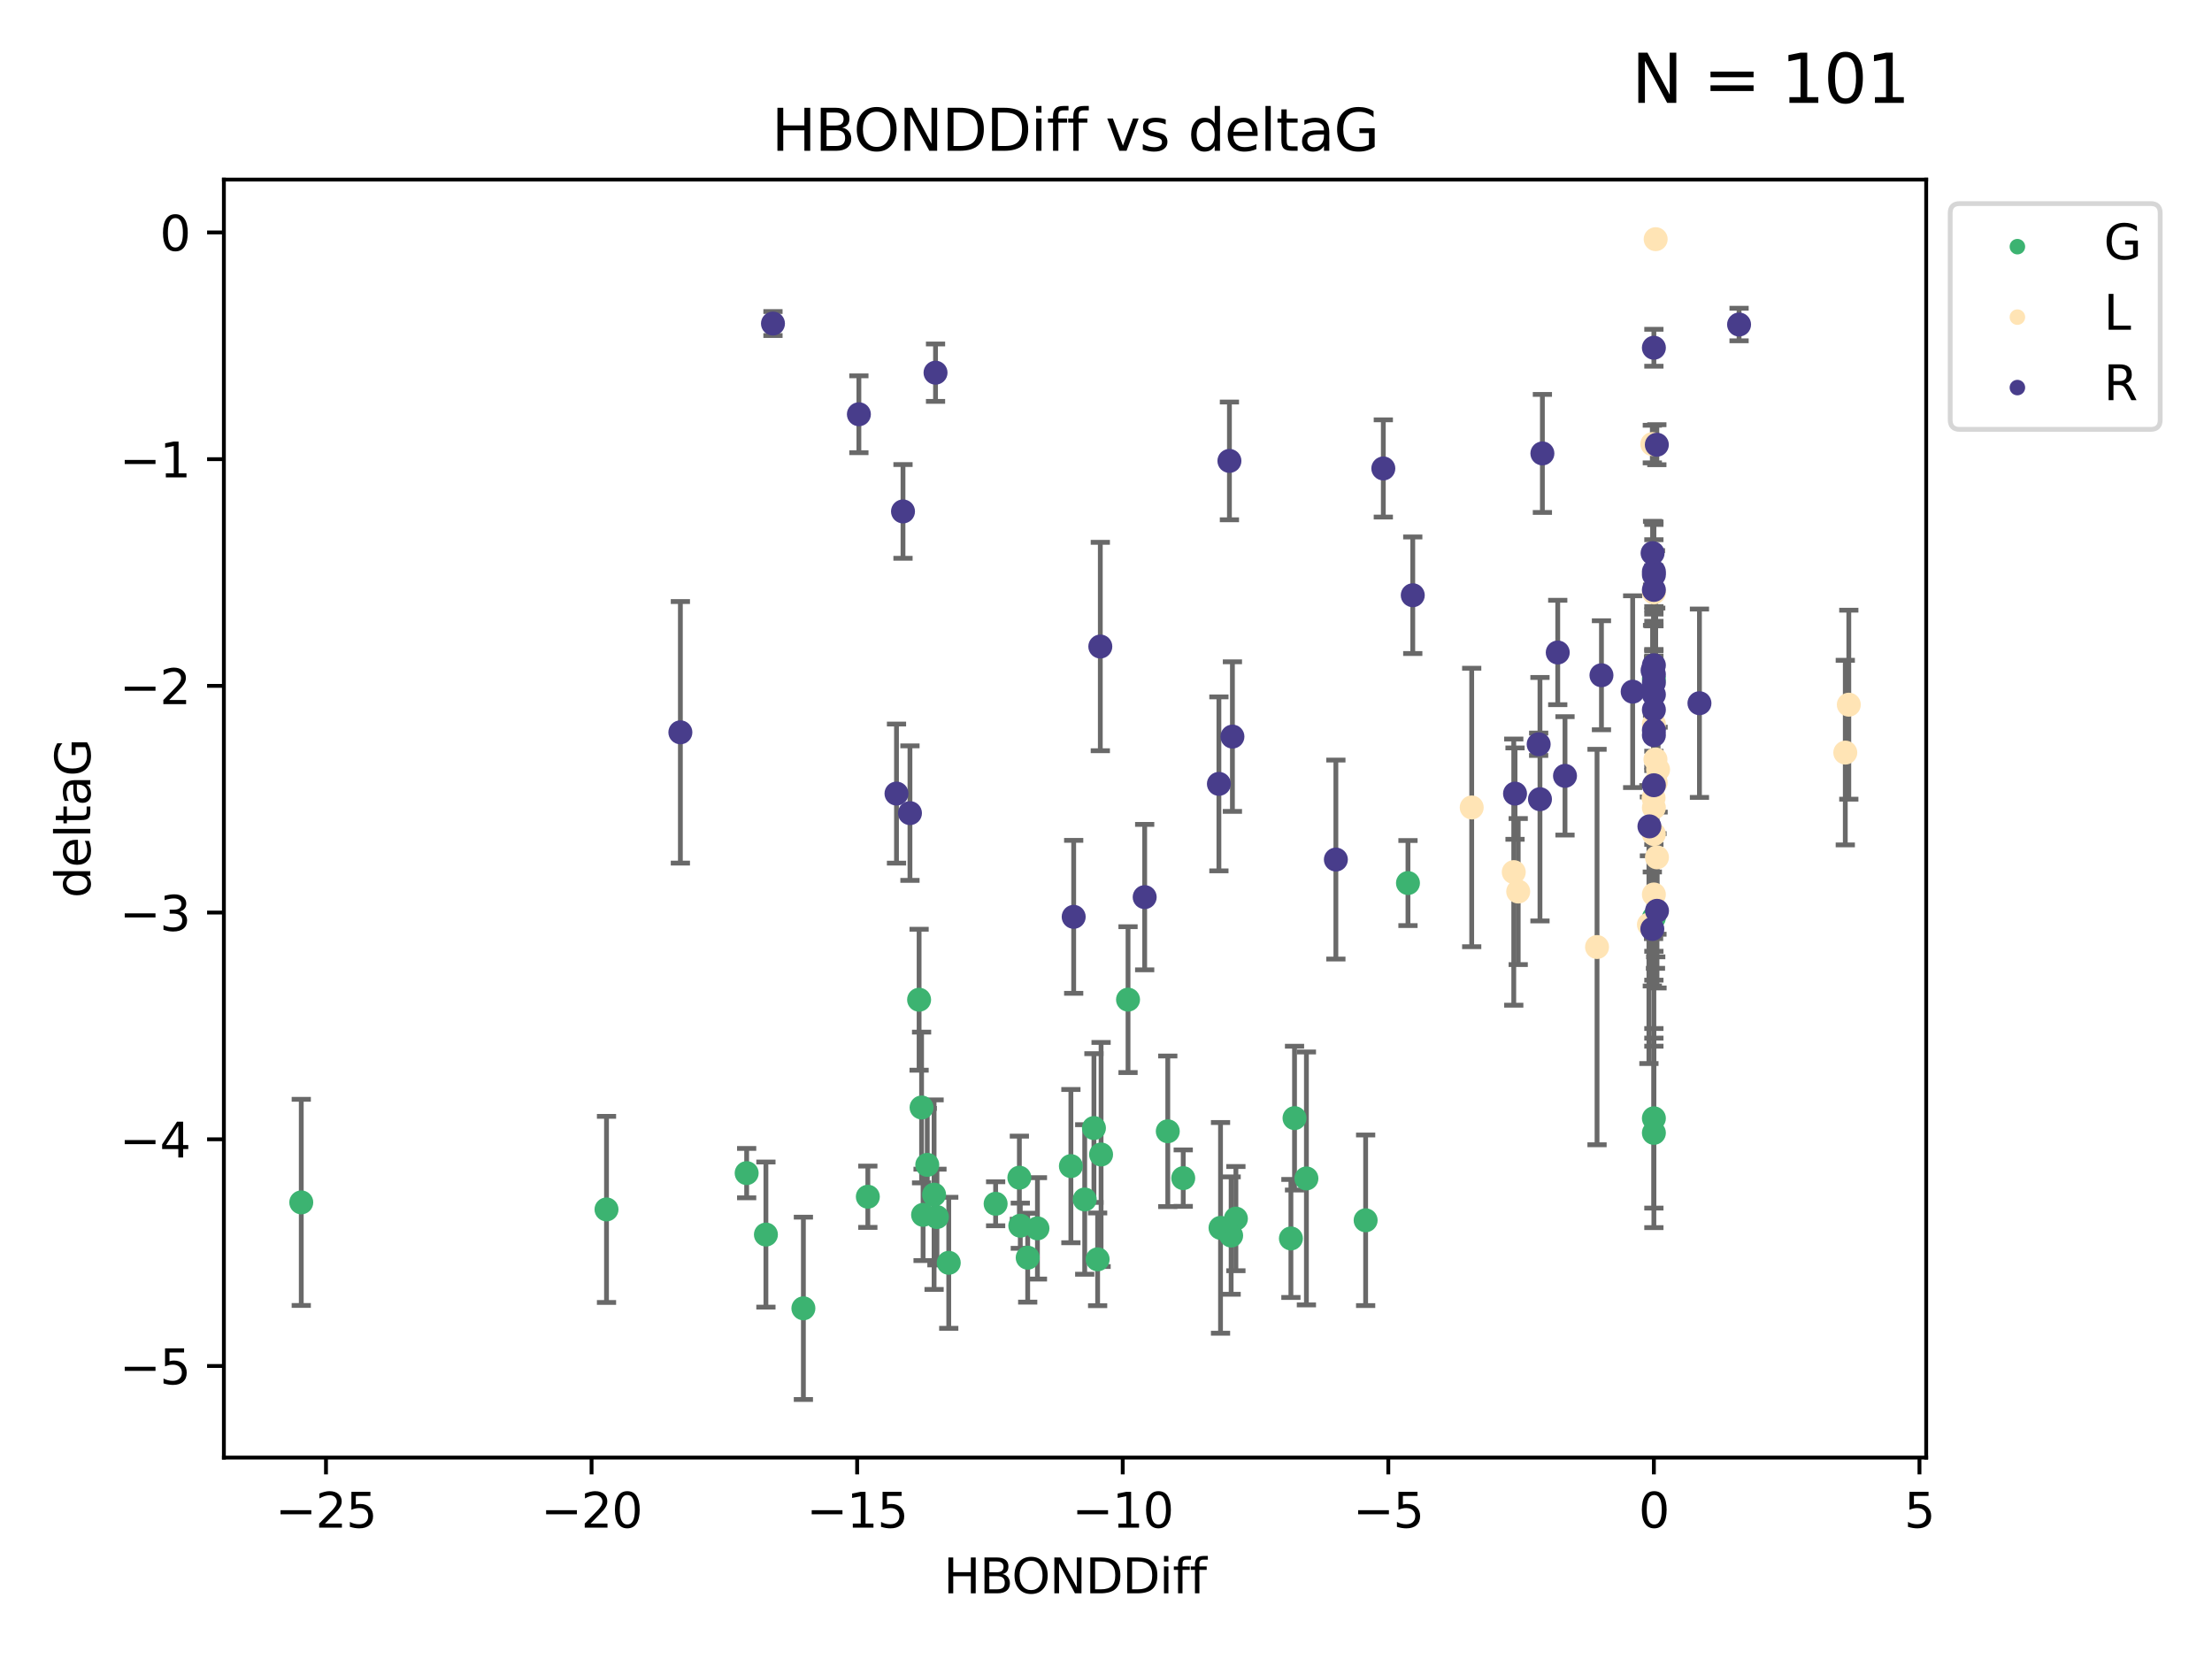 <?xml version="1.0" encoding="utf-8" standalone="no"?>
<!DOCTYPE svg PUBLIC "-//W3C//DTD SVG 1.1//EN"
  "http://www.w3.org/Graphics/SVG/1.1/DTD/svg11.dtd">
<svg xmlns:xlink="http://www.w3.org/1999/xlink" width="460.8pt" height="345.6pt" viewBox="0 0 460.8 345.6" xmlns="http://www.w3.org/2000/svg" version="1.1">
 <defs>
  <style type="text/css">*{stroke-linejoin: round; stroke-linecap: butt}</style>
 </defs>
 <g id="figure_1">
  <g id="patch_1">
   <path d="M 0 345.6 
L 460.8 345.6 
L 460.8 0 
L 0 0 
z
" style="fill: #ffffff"/>
  </g>
  <g id="axes_1">
   <g id="patch_2">
    <path d="M 46.64 303.64 
L 401.26 303.64 
L 401.26 37.411 
L 46.64 37.411 
z
" style="fill: #ffffff"/>
   </g>
   <g id="PathCollection_1">
    <defs>
     <path id="m7afc49e327" d="M 0 1.118 
C 0.297 1.118 0.581 1 0.791 0.791 
C 1 0.581 1.118 0.297 1.118 0 
C 1.118 -0.297 1 -0.581 0.791 -0.791 
C 0.581 -1 0.297 -1.118 0 -1.118 
C -0.297 -1.118 -0.581 -1 -0.791 -0.791 
C -1 -0.581 -1.118 -0.297 -1.118 0 
C -1.118 0.297 -1 0.581 -0.791 0.791 
C -0.581 1 -0.297 1.118 0 1.118 
z
" style="stroke: #3cb371"/>
    </defs>
    <g clip-path="url(#pacfefcb8a1)">
     <use xlink:href="#m7afc49e327" x="159.554" y="257.182" style="fill: #3cb371; stroke: #3cb371"/>
     <use xlink:href="#m7afc49e327" x="207.409" y="250.768" style="fill: #3cb371; stroke: #3cb371"/>
     <use xlink:href="#m7afc49e327" x="214.088" y="261.999" style="fill: #3cb371; stroke: #3cb371"/>
     <use xlink:href="#m7afc49e327" x="229.375" y="240.501" style="fill: #3cb371; stroke: #3cb371"/>
     <use xlink:href="#m7afc49e327" x="223.088" y="242.922" style="fill: #3cb371; stroke: #3cb371"/>
     <use xlink:href="#m7afc49e327" x="167.361" y="272.546" style="fill: #3cb371; stroke: #3cb371"/>
     <use xlink:href="#m7afc49e327" x="126.346" y="251.943" style="fill: #3cb371; stroke: #3cb371"/>
     <use xlink:href="#m7afc49e327" x="155.542" y="244.382" style="fill: #3cb371; stroke: #3cb371"/>
     <use xlink:href="#m7afc49e327" x="180.786" y="249.3" style="fill: #3cb371; stroke: #3cb371"/>
     <use xlink:href="#m7afc49e327" x="62.759" y="250.479" style="fill: #3cb371; stroke: #3cb371"/>
     <use xlink:href="#m7afc49e327" x="197.642" y="263.065" style="fill: #3cb371; stroke: #3cb371"/>
     <use xlink:href="#m7afc49e327" x="212.546" y="255.34" style="fill: #3cb371; stroke: #3cb371"/>
     <use xlink:href="#m7afc49e327" x="256.469" y="257.388" style="fill: #3cb371; stroke: #3cb371"/>
     <use xlink:href="#m7afc49e327" x="212.353" y="245.332" style="fill: #3cb371; stroke: #3cb371"/>
     <use xlink:href="#m7afc49e327" x="195.182" y="253.533" style="fill: #3cb371; stroke: #3cb371"/>
     <use xlink:href="#m7afc49e327" x="225.966" y="249.871" style="fill: #3cb371; stroke: #3cb371"/>
     <use xlink:href="#m7afc49e327" x="234.99" y="208.243" style="fill: #3cb371; stroke: #3cb371"/>
     <use xlink:href="#m7afc49e327" x="216.119" y="255.891" style="fill: #3cb371; stroke: #3cb371"/>
     <use xlink:href="#m7afc49e327" x="254.258" y="255.787" style="fill: #3cb371; stroke: #3cb371"/>
     <use xlink:href="#m7afc49e327" x="228.657" y="262.342" style="fill: #3cb371; stroke: #3cb371"/>
     <use xlink:href="#m7afc49e327" x="192.295" y="253.075" style="fill: #3cb371; stroke: #3cb371"/>
     <use xlink:href="#m7afc49e327" x="246.489" y="245.425" style="fill: #3cb371; stroke: #3cb371"/>
     <use xlink:href="#m7afc49e327" x="243.27" y="235.668" style="fill: #3cb371; stroke: #3cb371"/>
     <use xlink:href="#m7afc49e327" x="191.465" y="208.261" style="fill: #3cb371; stroke: #3cb371"/>
     <use xlink:href="#m7afc49e327" x="194.589" y="248.867" style="fill: #3cb371; stroke: #3cb371"/>
     <use xlink:href="#m7afc49e327" x="191.982" y="230.71" style="fill: #3cb371; stroke: #3cb371"/>
     <use xlink:href="#m7afc49e327" x="293.306" y="183.956" style="fill: #3cb371; stroke: #3cb371"/>
     <use xlink:href="#m7afc49e327" x="268.92" y="257.991" style="fill: #3cb371; stroke: #3cb371"/>
     <use xlink:href="#m7afc49e327" x="284.488" y="254.21" style="fill: #3cb371; stroke: #3cb371"/>
     <use xlink:href="#m7afc49e327" x="193.166" y="242.66" style="fill: #3cb371; stroke: #3cb371"/>
     <use xlink:href="#m7afc49e327" x="227.887" y="234.993" style="fill: #3cb371; stroke: #3cb371"/>
     <use xlink:href="#m7afc49e327" x="269.674" y="232.924" style="fill: #3cb371; stroke: #3cb371"/>
     <use xlink:href="#m7afc49e327" x="344.534" y="191.178" style="fill: #3cb371; stroke: #3cb371"/>
     <use xlink:href="#m7afc49e327" x="344.534" y="235.999" style="fill: #3cb371; stroke: #3cb371"/>
     <use xlink:href="#m7afc49e327" x="257.46" y="253.86" style="fill: #3cb371; stroke: #3cb371"/>
     <use xlink:href="#m7afc49e327" x="272.149" y="245.49" style="fill: #3cb371; stroke: #3cb371"/>
     <use xlink:href="#m7afc49e327" x="344.534" y="141.433" style="fill: #3cb371; stroke: #3cb371"/>
     <use xlink:href="#m7afc49e327" x="344.534" y="232.96" style="fill: #3cb371; stroke: #3cb371"/>
    </g>
   </g>
   <g id="PathCollection_2">
    <defs>
     <path id="mf3933fe7ce" d="M 0 1.118 
C 0.297 1.118 0.581 1 0.791 0.791 
C 1 0.581 1.118 0.297 1.118 0 
C 1.118 -0.297 1 -0.581 0.791 -0.791 
C 0.581 -1 0.297 -1.118 0 -1.118 
C -0.297 -1.118 -0.581 -1 -0.791 -0.791 
C -1 -0.581 -1.118 -0.297 -1.118 0 
C -1.118 0.297 -1 0.581 -0.791 0.791 
C -0.581 1 -0.297 1.118 0 1.118 
z
" style="stroke: #ffe4b5"/>
    </defs>
    <g clip-path="url(#pacfefcb8a1)">
     <use xlink:href="#mf3933fe7ce" x="316.271" y="185.725" style="fill: #ffe4b5; stroke: #ffe4b5"/>
     <use xlink:href="#mf3933fe7ce" x="315.345" y="181.675" style="fill: #ffe4b5; stroke: #ffe4b5"/>
     <use xlink:href="#mf3933fe7ce" x="344.906" y="49.825" style="fill: #ffe4b5; stroke: #ffe4b5"/>
     <use xlink:href="#mf3933fe7ce" x="344.864" y="158.203" style="fill: #ffe4b5; stroke: #ffe4b5"/>
     <use xlink:href="#mf3933fe7ce" x="344.534" y="123.412" style="fill: #ffe4b5; stroke: #ffe4b5"/>
     <use xlink:href="#mf3933fe7ce" x="384.408" y="156.779" style="fill: #ffe4b5; stroke: #ffe4b5"/>
     <use xlink:href="#mf3933fe7ce" x="344.466" y="166.226" style="fill: #ffe4b5; stroke: #ffe4b5"/>
     <use xlink:href="#mf3933fe7ce" x="344.534" y="150.844" style="fill: #ffe4b5; stroke: #ffe4b5"/>
     <use xlink:href="#mf3933fe7ce" x="306.584" y="168.208" style="fill: #ffe4b5; stroke: #ffe4b5"/>
     <use xlink:href="#mf3933fe7ce" x="344.534" y="186.336" style="fill: #ffe4b5; stroke: #ffe4b5"/>
     <use xlink:href="#mf3933fe7ce" x="343.5" y="192.599" style="fill: #ffe4b5; stroke: #ffe4b5"/>
     <use xlink:href="#mf3933fe7ce" x="332.692" y="197.283" style="fill: #ffe4b5; stroke: #ffe4b5"/>
     <use xlink:href="#mf3933fe7ce" x="345.411" y="160.331" style="fill: #ffe4b5; stroke: #ffe4b5"/>
     <use xlink:href="#mf3933fe7ce" x="344.208" y="92.507" style="fill: #ffe4b5; stroke: #ffe4b5"/>
     <use xlink:href="#mf3933fe7ce" x="344.917" y="163" style="fill: #ffe4b5; stroke: #ffe4b5"/>
     <use xlink:href="#mf3933fe7ce" x="345.175" y="178.6" style="fill: #ffe4b5; stroke: #ffe4b5"/>
     <use xlink:href="#mf3933fe7ce" x="385.141" y="146.798" style="fill: #ffe4b5; stroke: #ffe4b5"/>
     <use xlink:href="#mf3933fe7ce" x="344.534" y="173.755" style="fill: #ffe4b5; stroke: #ffe4b5"/>
     <use xlink:href="#mf3933fe7ce" x="344.534" y="168.247" style="fill: #ffe4b5; stroke: #ffe4b5"/>
    </g>
   </g>
   <g id="PathCollection_3">
    <defs>
     <path id="m4def22b93d" d="M 0 1.118 
C 0.297 1.118 0.581 1 0.791 0.791 
C 1 0.581 1.118 0.297 1.118 0 
C 1.118 -0.297 1 -0.581 0.791 -0.791 
C 0.581 -1 0.297 -1.118 0 -1.118 
C -0.297 -1.118 -0.581 -1 -0.791 -0.791 
C -1 -0.581 -1.118 -0.297 -1.118 0 
C -1.118 0.297 -1 0.581 -0.791 0.791 
C -0.581 1 -0.297 1.118 0 1.118 
z
" style="stroke: #483d8b"/>
    </defs>
    <g clip-path="url(#pacfefcb8a1)">
     <use xlink:href="#m4def22b93d" x="161.023" y="67.402" style="fill: #483d8b; stroke: #483d8b"/>
     <use xlink:href="#m4def22b93d" x="178.922" y="86.297" style="fill: #483d8b; stroke: #483d8b"/>
     <use xlink:href="#m4def22b93d" x="256.111" y="96.017" style="fill: #483d8b; stroke: #483d8b"/>
     <use xlink:href="#m4def22b93d" x="141.735" y="152.556" style="fill: #483d8b; stroke: #483d8b"/>
     <use xlink:href="#m4def22b93d" x="344.534" y="142.234" style="fill: #483d8b; stroke: #483d8b"/>
     <use xlink:href="#m4def22b93d" x="188.111" y="106.539" style="fill: #483d8b; stroke: #483d8b"/>
     <use xlink:href="#m4def22b93d" x="320.804" y="166.485" style="fill: #483d8b; stroke: #483d8b"/>
     <use xlink:href="#m4def22b93d" x="194.888" y="77.635" style="fill: #483d8b; stroke: #483d8b"/>
     <use xlink:href="#m4def22b93d" x="223.668" y="190.994" style="fill: #483d8b; stroke: #483d8b"/>
     <use xlink:href="#m4def22b93d" x="344.534" y="147.86" style="fill: #483d8b; stroke: #483d8b"/>
     <use xlink:href="#m4def22b93d" x="344.264" y="115.228" style="fill: #483d8b; stroke: #483d8b"/>
     <use xlink:href="#m4def22b93d" x="343.606" y="172.149" style="fill: #483d8b; stroke: #483d8b"/>
     <use xlink:href="#m4def22b93d" x="344.534" y="163.58" style="fill: #483d8b; stroke: #483d8b"/>
     <use xlink:href="#m4def22b93d" x="229.215" y="134.683" style="fill: #483d8b; stroke: #483d8b"/>
     <use xlink:href="#m4def22b93d" x="340.116" y="144.087" style="fill: #483d8b; stroke: #483d8b"/>
     <use xlink:href="#m4def22b93d" x="288.171" y="97.586" style="fill: #483d8b; stroke: #483d8b"/>
     <use xlink:href="#m4def22b93d" x="344.263" y="139.652" style="fill: #483d8b; stroke: #483d8b"/>
     <use xlink:href="#m4def22b93d" x="238.458" y="186.886" style="fill: #483d8b; stroke: #483d8b"/>
     <use xlink:href="#m4def22b93d" x="344.534" y="119.074" style="fill: #483d8b; stroke: #483d8b"/>
     <use xlink:href="#m4def22b93d" x="256.736" y="153.445" style="fill: #483d8b; stroke: #483d8b"/>
     <use xlink:href="#m4def22b93d" x="362.279" y="67.603" style="fill: #483d8b; stroke: #483d8b"/>
     <use xlink:href="#m4def22b93d" x="344.534" y="152.116" style="fill: #483d8b; stroke: #483d8b"/>
     <use xlink:href="#m4def22b93d" x="324.507" y="135.925" style="fill: #483d8b; stroke: #483d8b"/>
     <use xlink:href="#m4def22b93d" x="345.185" y="189.737" style="fill: #483d8b; stroke: #483d8b"/>
     <use xlink:href="#m4def22b93d" x="253.92" y="163.295" style="fill: #483d8b; stroke: #483d8b"/>
     <use xlink:href="#m4def22b93d" x="315.609" y="165.325" style="fill: #483d8b; stroke: #483d8b"/>
     <use xlink:href="#m4def22b93d" x="189.56" y="169.389" style="fill: #483d8b; stroke: #483d8b"/>
     <use xlink:href="#m4def22b93d" x="344.534" y="122.892" style="fill: #483d8b; stroke: #483d8b"/>
     <use xlink:href="#m4def22b93d" x="354.027" y="146.492" style="fill: #483d8b; stroke: #483d8b"/>
     <use xlink:href="#m4def22b93d" x="278.287" y="179.06" style="fill: #483d8b; stroke: #483d8b"/>
     <use xlink:href="#m4def22b93d" x="344.534" y="140.469" style="fill: #483d8b; stroke: #483d8b"/>
     <use xlink:href="#m4def22b93d" x="186.757" y="165.316" style="fill: #483d8b; stroke: #483d8b"/>
     <use xlink:href="#m4def22b93d" x="344.534" y="119.738" style="fill: #483d8b; stroke: #483d8b"/>
     <use xlink:href="#m4def22b93d" x="320.531" y="155.045" style="fill: #483d8b; stroke: #483d8b"/>
     <use xlink:href="#m4def22b93d" x="333.613" y="140.667" style="fill: #483d8b; stroke: #483d8b"/>
     <use xlink:href="#m4def22b93d" x="326.018" y="161.626" style="fill: #483d8b; stroke: #483d8b"/>
     <use xlink:href="#m4def22b93d" x="321.308" y="94.457" style="fill: #483d8b; stroke: #483d8b"/>
     <use xlink:href="#m4def22b93d" x="344.534" y="72.443" style="fill: #483d8b; stroke: #483d8b"/>
     <use xlink:href="#m4def22b93d" x="345.15" y="92.644" style="fill: #483d8b; stroke: #483d8b"/>
     <use xlink:href="#m4def22b93d" x="344.534" y="153.144" style="fill: #483d8b; stroke: #483d8b"/>
     <use xlink:href="#m4def22b93d" x="294.305" y="123.998" style="fill: #483d8b; stroke: #483d8b"/>
     <use xlink:href="#m4def22b93d" x="344.534" y="138.582" style="fill: #483d8b; stroke: #483d8b"/>
     <use xlink:href="#m4def22b93d" x="344.208" y="193.524" style="fill: #483d8b; stroke: #483d8b"/>
     <use xlink:href="#m4def22b93d" x="344.534" y="144.69" style="fill: #483d8b; stroke: #483d8b"/>
    </g>
   </g>
   <g id="matplotlib.axis_1">
    <g id="xtick_1">
     <g id="line2d_1">
      <defs>
       <path id="m1b5ff3d669" d="M 0 0 
L 0 3.5 
" style="stroke: #000000; stroke-width: 0.8"/>
      </defs>
      <g>
       <use xlink:href="#m1b5ff3d669" x="67.909" y="303.64" style="stroke: #000000; stroke-width: 0.8"/>
      </g>
     </g>
     <g id="text_1">
      <!-- −25 -->
      <g transform="translate(57.356 318.238)scale(0.1 -0.1)">
       <defs>
        <path id="DejaVuSans-2212" d="M 678 2272 
L 4684 2272 
L 4684 1741 
L 678 1741 
L 678 2272 
z
" transform="scale(0.016)"/>
        <path id="DejaVuSans-32" d="M 1228 531 
L 3431 531 
L 3431 0 
L 469 0 
L 469 531 
Q 828 903 1448 1529 
Q 2069 2156 2228 2338 
Q 2531 2678 2651 2914 
Q 2772 3150 2772 3378 
Q 2772 3750 2511 3984 
Q 2250 4219 1831 4219 
Q 1534 4219 1204 4116 
Q 875 4013 500 3803 
L 500 4441 
Q 881 4594 1212 4672 
Q 1544 4750 1819 4750 
Q 2544 4750 2975 4387 
Q 3406 4025 3406 3419 
Q 3406 3131 3298 2873 
Q 3191 2616 2906 2266 
Q 2828 2175 2409 1742 
Q 1991 1309 1228 531 
z
" transform="scale(0.016)"/>
        <path id="DejaVuSans-35" d="M 691 4666 
L 3169 4666 
L 3169 4134 
L 1269 4134 
L 1269 2991 
Q 1406 3038 1543 3061 
Q 1681 3084 1819 3084 
Q 2600 3084 3056 2656 
Q 3513 2228 3513 1497 
Q 3513 744 3044 326 
Q 2575 -91 1722 -91 
Q 1428 -91 1123 -41 
Q 819 9 494 109 
L 494 744 
Q 775 591 1075 516 
Q 1375 441 1709 441 
Q 2250 441 2565 725 
Q 2881 1009 2881 1497 
Q 2881 1984 2565 2268 
Q 2250 2553 1709 2553 
Q 1456 2553 1204 2497 
Q 953 2441 691 2322 
L 691 4666 
z
" transform="scale(0.016)"/>
       </defs>
       <use xlink:href="#DejaVuSans-2212"/>
       <use xlink:href="#DejaVuSans-32" x="83.789"/>
       <use xlink:href="#DejaVuSans-35" x="147.412"/>
      </g>
     </g>
    </g>
    <g id="xtick_2">
     <g id="line2d_2">
      <g>
       <use xlink:href="#m1b5ff3d669" x="123.234" y="303.64" style="stroke: #000000; stroke-width: 0.8"/>
      </g>
     </g>
     <g id="text_2">
      <!-- −20 -->
      <g transform="translate(112.682 318.238)scale(0.1 -0.1)">
       <defs>
        <path id="DejaVuSans-30" d="M 2034 4250 
Q 1547 4250 1301 3770 
Q 1056 3291 1056 2328 
Q 1056 1369 1301 889 
Q 1547 409 2034 409 
Q 2525 409 2770 889 
Q 3016 1369 3016 2328 
Q 3016 3291 2770 3770 
Q 2525 4250 2034 4250 
z
M 2034 4750 
Q 2819 4750 3233 4129 
Q 3647 3509 3647 2328 
Q 3647 1150 3233 529 
Q 2819 -91 2034 -91 
Q 1250 -91 836 529 
Q 422 1150 422 2328 
Q 422 3509 836 4129 
Q 1250 4750 2034 4750 
z
" transform="scale(0.016)"/>
       </defs>
       <use xlink:href="#DejaVuSans-2212"/>
       <use xlink:href="#DejaVuSans-32" x="83.789"/>
       <use xlink:href="#DejaVuSans-30" x="147.412"/>
      </g>
     </g>
    </g>
    <g id="xtick_3">
     <g id="line2d_3">
      <g>
       <use xlink:href="#m1b5ff3d669" x="178.559" y="303.64" style="stroke: #000000; stroke-width: 0.8"/>
      </g>
     </g>
     <g id="text_3">
      <!-- −15 -->
      <g transform="translate(168.007 318.238)scale(0.1 -0.1)">
       <defs>
        <path id="DejaVuSans-31" d="M 794 531 
L 1825 531 
L 1825 4091 
L 703 3866 
L 703 4441 
L 1819 4666 
L 2450 4666 
L 2450 531 
L 3481 531 
L 3481 0 
L 794 0 
L 794 531 
z
" transform="scale(0.016)"/>
       </defs>
       <use xlink:href="#DejaVuSans-2212"/>
       <use xlink:href="#DejaVuSans-31" x="83.789"/>
       <use xlink:href="#DejaVuSans-35" x="147.412"/>
      </g>
     </g>
    </g>
    <g id="xtick_4">
     <g id="line2d_4">
      <g>
       <use xlink:href="#m1b5ff3d669" x="233.884" y="303.64" style="stroke: #000000; stroke-width: 0.8"/>
      </g>
     </g>
     <g id="text_4">
      <!-- −10 -->
      <g transform="translate(223.332 318.238)scale(0.1 -0.1)">
       <use xlink:href="#DejaVuSans-2212"/>
       <use xlink:href="#DejaVuSans-31" x="83.789"/>
       <use xlink:href="#DejaVuSans-30" x="147.412"/>
      </g>
     </g>
    </g>
    <g id="xtick_5">
     <g id="line2d_5">
      <g>
       <use xlink:href="#m1b5ff3d669" x="289.209" y="303.64" style="stroke: #000000; stroke-width: 0.8"/>
      </g>
     </g>
     <g id="text_5">
      <!-- −5 -->
      <g transform="translate(281.838 318.238)scale(0.1 -0.1)">
       <use xlink:href="#DejaVuSans-2212"/>
       <use xlink:href="#DejaVuSans-35" x="83.789"/>
      </g>
     </g>
    </g>
    <g id="xtick_6">
     <g id="line2d_6">
      <g>
       <use xlink:href="#m1b5ff3d669" x="344.534" y="303.64" style="stroke: #000000; stroke-width: 0.8"/>
      </g>
     </g>
     <g id="text_6">
      <!-- 0 -->
      <g transform="translate(341.353 318.238)scale(0.1 -0.1)">
       <use xlink:href="#DejaVuSans-30"/>
      </g>
     </g>
    </g>
    <g id="xtick_7">
     <g id="line2d_7">
      <g>
       <use xlink:href="#m1b5ff3d669" x="399.86" y="303.64" style="stroke: #000000; stroke-width: 0.8"/>
      </g>
     </g>
     <g id="text_7">
      <!-- 5 -->
      <g transform="translate(396.678 318.238)scale(0.1 -0.1)">
       <use xlink:href="#DejaVuSans-35"/>
      </g>
     </g>
    </g>
    <g id="text_8">
     <!-- HBONDDiff -->
     <g transform="translate(196.561 331.917)scale(0.1 -0.1)">
      <defs>
       <path id="DejaVuSans-48" d="M 628 4666 
L 1259 4666 
L 1259 2753 
L 3553 2753 
L 3553 4666 
L 4184 4666 
L 4184 0 
L 3553 0 
L 3553 2222 
L 1259 2222 
L 1259 0 
L 628 0 
L 628 4666 
z
" transform="scale(0.016)"/>
       <path id="DejaVuSans-42" d="M 1259 2228 
L 1259 519 
L 2272 519 
Q 2781 519 3026 730 
Q 3272 941 3272 1375 
Q 3272 1813 3026 2020 
Q 2781 2228 2272 2228 
L 1259 2228 
z
M 1259 4147 
L 1259 2741 
L 2194 2741 
Q 2656 2741 2882 2914 
Q 3109 3088 3109 3444 
Q 3109 3797 2882 3972 
Q 2656 4147 2194 4147 
L 1259 4147 
z
M 628 4666 
L 2241 4666 
Q 2963 4666 3353 4366 
Q 3744 4066 3744 3513 
Q 3744 3084 3544 2831 
Q 3344 2578 2956 2516 
Q 3422 2416 3680 2098 
Q 3938 1781 3938 1306 
Q 3938 681 3513 340 
Q 3088 0 2303 0 
L 628 0 
L 628 4666 
z
" transform="scale(0.016)"/>
       <path id="DejaVuSans-4f" d="M 2522 4238 
Q 1834 4238 1429 3725 
Q 1025 3213 1025 2328 
Q 1025 1447 1429 934 
Q 1834 422 2522 422 
Q 3209 422 3611 934 
Q 4013 1447 4013 2328 
Q 4013 3213 3611 3725 
Q 3209 4238 2522 4238 
z
M 2522 4750 
Q 3503 4750 4090 4092 
Q 4678 3434 4678 2328 
Q 4678 1225 4090 567 
Q 3503 -91 2522 -91 
Q 1538 -91 948 565 
Q 359 1222 359 2328 
Q 359 3434 948 4092 
Q 1538 4750 2522 4750 
z
" transform="scale(0.016)"/>
       <path id="DejaVuSans-4e" d="M 628 4666 
L 1478 4666 
L 3547 763 
L 3547 4666 
L 4159 4666 
L 4159 0 
L 3309 0 
L 1241 3903 
L 1241 0 
L 628 0 
L 628 4666 
z
" transform="scale(0.016)"/>
       <path id="DejaVuSans-44" d="M 1259 4147 
L 1259 519 
L 2022 519 
Q 2988 519 3436 956 
Q 3884 1394 3884 2338 
Q 3884 3275 3436 3711 
Q 2988 4147 2022 4147 
L 1259 4147 
z
M 628 4666 
L 1925 4666 
Q 3281 4666 3915 4102 
Q 4550 3538 4550 2338 
Q 4550 1131 3912 565 
Q 3275 0 1925 0 
L 628 0 
L 628 4666 
z
" transform="scale(0.016)"/>
       <path id="DejaVuSans-69" d="M 603 3500 
L 1178 3500 
L 1178 0 
L 603 0 
L 603 3500 
z
M 603 4863 
L 1178 4863 
L 1178 4134 
L 603 4134 
L 603 4863 
z
" transform="scale(0.016)"/>
       <path id="DejaVuSans-66" d="M 2375 4863 
L 2375 4384 
L 1825 4384 
Q 1516 4384 1395 4259 
Q 1275 4134 1275 3809 
L 1275 3500 
L 2222 3500 
L 2222 3053 
L 1275 3053 
L 1275 0 
L 697 0 
L 697 3053 
L 147 3053 
L 147 3500 
L 697 3500 
L 697 3744 
Q 697 4328 969 4595 
Q 1241 4863 1831 4863 
L 2375 4863 
z
" transform="scale(0.016)"/>
      </defs>
      <use xlink:href="#DejaVuSans-48"/>
      <use xlink:href="#DejaVuSans-42" x="75.195"/>
      <use xlink:href="#DejaVuSans-4f" x="142.049"/>
      <use xlink:href="#DejaVuSans-4e" x="220.76"/>
      <use xlink:href="#DejaVuSans-44" x="295.564"/>
      <use xlink:href="#DejaVuSans-44" x="372.566"/>
      <use xlink:href="#DejaVuSans-69" x="449.568"/>
      <use xlink:href="#DejaVuSans-66" x="477.352"/>
      <use xlink:href="#DejaVuSans-66" x="512.557"/>
     </g>
    </g>
   </g>
   <g id="matplotlib.axis_2">
    <g id="ytick_1">
     <g id="line2d_8">
      <defs>
       <path id="m8c67278731" d="M 0 0 
L -3.5 0 
" style="stroke: #000000; stroke-width: 0.8"/>
      </defs>
      <g>
       <use xlink:href="#m8c67278731" x="46.64" y="284.56" style="stroke: #000000; stroke-width: 0.8"/>
      </g>
     </g>
     <g id="text_9">
      <!-- −5 -->
      <g transform="translate(24.898 288.36)scale(0.1 -0.1)">
       <use xlink:href="#DejaVuSans-2212"/>
       <use xlink:href="#DejaVuSans-35" x="83.789"/>
      </g>
     </g>
    </g>
    <g id="ytick_2">
     <g id="line2d_9">
      <g>
       <use xlink:href="#m8c67278731" x="46.64" y="237.333" style="stroke: #000000; stroke-width: 0.8"/>
      </g>
     </g>
     <g id="text_10">
      <!-- −4 -->
      <g transform="translate(24.898 241.132)scale(0.1 -0.1)">
       <defs>
        <path id="DejaVuSans-34" d="M 2419 4116 
L 825 1625 
L 2419 1625 
L 2419 4116 
z
M 2253 4666 
L 3047 4666 
L 3047 1625 
L 3713 1625 
L 3713 1100 
L 3047 1100 
L 3047 0 
L 2419 0 
L 2419 1100 
L 313 1100 
L 313 1709 
L 2253 4666 
z
" transform="scale(0.016)"/>
       </defs>
       <use xlink:href="#DejaVuSans-2212"/>
       <use xlink:href="#DejaVuSans-34" x="83.789"/>
      </g>
     </g>
    </g>
    <g id="ytick_3">
     <g id="line2d_10">
      <g>
       <use xlink:href="#m8c67278731" x="46.64" y="190.106" style="stroke: #000000; stroke-width: 0.8"/>
      </g>
     </g>
     <g id="text_11">
      <!-- −3 -->
      <g transform="translate(24.898 193.905)scale(0.1 -0.1)">
       <defs>
        <path id="DejaVuSans-33" d="M 2597 2516 
Q 3050 2419 3304 2112 
Q 3559 1806 3559 1356 
Q 3559 666 3084 287 
Q 2609 -91 1734 -91 
Q 1441 -91 1130 -33 
Q 819 25 488 141 
L 488 750 
Q 750 597 1062 519 
Q 1375 441 1716 441 
Q 2309 441 2620 675 
Q 2931 909 2931 1356 
Q 2931 1769 2642 2001 
Q 2353 2234 1838 2234 
L 1294 2234 
L 1294 2753 
L 1863 2753 
Q 2328 2753 2575 2939 
Q 2822 3125 2822 3475 
Q 2822 3834 2567 4026 
Q 2313 4219 1838 4219 
Q 1578 4219 1281 4162 
Q 984 4106 628 3988 
L 628 4550 
Q 988 4650 1302 4700 
Q 1616 4750 1894 4750 
Q 2613 4750 3031 4423 
Q 3450 4097 3450 3541 
Q 3450 3153 3228 2886 
Q 3006 2619 2597 2516 
z
" transform="scale(0.016)"/>
       </defs>
       <use xlink:href="#DejaVuSans-2212"/>
       <use xlink:href="#DejaVuSans-33" x="83.789"/>
      </g>
     </g>
    </g>
    <g id="ytick_4">
     <g id="line2d_11">
      <g>
       <use xlink:href="#m8c67278731" x="46.64" y="142.878" style="stroke: #000000; stroke-width: 0.8"/>
      </g>
     </g>
     <g id="text_12">
      <!-- −2 -->
      <g transform="translate(24.898 146.677)scale(0.1 -0.1)">
       <use xlink:href="#DejaVuSans-2212"/>
       <use xlink:href="#DejaVuSans-32" x="83.789"/>
      </g>
     </g>
    </g>
    <g id="ytick_5">
     <g id="line2d_12">
      <g>
       <use xlink:href="#m8c67278731" x="46.64" y="95.651" style="stroke: #000000; stroke-width: 0.8"/>
      </g>
     </g>
     <g id="text_13">
      <!-- −1 -->
      <g transform="translate(24.898 99.45)scale(0.1 -0.1)">
       <use xlink:href="#DejaVuSans-2212"/>
       <use xlink:href="#DejaVuSans-31" x="83.789"/>
      </g>
     </g>
    </g>
    <g id="ytick_6">
     <g id="line2d_13">
      <g>
       <use xlink:href="#m8c67278731" x="46.64" y="48.423" style="stroke: #000000; stroke-width: 0.8"/>
      </g>
     </g>
     <g id="text_14">
      <!-- 0 -->
      <g transform="translate(33.278 52.223)scale(0.1 -0.1)">
       <use xlink:href="#DejaVuSans-30"/>
      </g>
     </g>
    </g>
    <g id="text_15">
     <!-- deltaG -->
     <g transform="translate(18.818 187.064)rotate(-90)scale(0.1 -0.1)">
      <defs>
       <path id="DejaVuSans-64" d="M 2906 2969 
L 2906 4863 
L 3481 4863 
L 3481 0 
L 2906 0 
L 2906 525 
Q 2725 213 2448 61 
Q 2172 -91 1784 -91 
Q 1150 -91 751 415 
Q 353 922 353 1747 
Q 353 2572 751 3078 
Q 1150 3584 1784 3584 
Q 2172 3584 2448 3432 
Q 2725 3281 2906 2969 
z
M 947 1747 
Q 947 1113 1208 752 
Q 1469 391 1925 391 
Q 2381 391 2643 752 
Q 2906 1113 2906 1747 
Q 2906 2381 2643 2742 
Q 2381 3103 1925 3103 
Q 1469 3103 1208 2742 
Q 947 2381 947 1747 
z
" transform="scale(0.016)"/>
       <path id="DejaVuSans-65" d="M 3597 1894 
L 3597 1613 
L 953 1613 
Q 991 1019 1311 708 
Q 1631 397 2203 397 
Q 2534 397 2845 478 
Q 3156 559 3463 722 
L 3463 178 
Q 3153 47 2828 -22 
Q 2503 -91 2169 -91 
Q 1331 -91 842 396 
Q 353 884 353 1716 
Q 353 2575 817 3079 
Q 1281 3584 2069 3584 
Q 2775 3584 3186 3129 
Q 3597 2675 3597 1894 
z
M 3022 2063 
Q 3016 2534 2758 2815 
Q 2500 3097 2075 3097 
Q 1594 3097 1305 2825 
Q 1016 2553 972 2059 
L 3022 2063 
z
" transform="scale(0.016)"/>
       <path id="DejaVuSans-6c" d="M 603 4863 
L 1178 4863 
L 1178 0 
L 603 0 
L 603 4863 
z
" transform="scale(0.016)"/>
       <path id="DejaVuSans-74" d="M 1172 4494 
L 1172 3500 
L 2356 3500 
L 2356 3053 
L 1172 3053 
L 1172 1153 
Q 1172 725 1289 603 
Q 1406 481 1766 481 
L 2356 481 
L 2356 0 
L 1766 0 
Q 1100 0 847 248 
Q 594 497 594 1153 
L 594 3053 
L 172 3053 
L 172 3500 
L 594 3500 
L 594 4494 
L 1172 4494 
z
" transform="scale(0.016)"/>
       <path id="DejaVuSans-61" d="M 2194 1759 
Q 1497 1759 1228 1600 
Q 959 1441 959 1056 
Q 959 750 1161 570 
Q 1363 391 1709 391 
Q 2188 391 2477 730 
Q 2766 1069 2766 1631 
L 2766 1759 
L 2194 1759 
z
M 3341 1997 
L 3341 0 
L 2766 0 
L 2766 531 
Q 2569 213 2275 61 
Q 1981 -91 1556 -91 
Q 1019 -91 701 211 
Q 384 513 384 1019 
Q 384 1609 779 1909 
Q 1175 2209 1959 2209 
L 2766 2209 
L 2766 2266 
Q 2766 2663 2505 2880 
Q 2244 3097 1772 3097 
Q 1472 3097 1187 3025 
Q 903 2953 641 2809 
L 641 3341 
Q 956 3463 1253 3523 
Q 1550 3584 1831 3584 
Q 2591 3584 2966 3190 
Q 3341 2797 3341 1997 
z
" transform="scale(0.016)"/>
       <path id="DejaVuSans-47" d="M 3809 666 
L 3809 1919 
L 2778 1919 
L 2778 2438 
L 4434 2438 
L 4434 434 
Q 4069 175 3628 42 
Q 3188 -91 2688 -91 
Q 1594 -91 976 548 
Q 359 1188 359 2328 
Q 359 3472 976 4111 
Q 1594 4750 2688 4750 
Q 3144 4750 3555 4637 
Q 3966 4525 4313 4306 
L 4313 3634 
Q 3963 3931 3569 4081 
Q 3175 4231 2741 4231 
Q 1884 4231 1454 3753 
Q 1025 3275 1025 2328 
Q 1025 1384 1454 906 
Q 1884 428 2741 428 
Q 3075 428 3337 486 
Q 3600 544 3809 666 
z
" transform="scale(0.016)"/>
      </defs>
      <use xlink:href="#DejaVuSans-64"/>
      <use xlink:href="#DejaVuSans-65" x="63.477"/>
      <use xlink:href="#DejaVuSans-6c" x="125"/>
      <use xlink:href="#DejaVuSans-74" x="152.783"/>
      <use xlink:href="#DejaVuSans-61" x="191.992"/>
      <use xlink:href="#DejaVuSans-47" x="253.271"/>
     </g>
    </g>
   </g>
   <g id="LineCollection_1">
    <path d="M 159.554 272.296 
L 159.554 242.068 
" clip-path="url(#pacfefcb8a1)" style="fill: none; stroke: #696969"/>
    <path d="M 207.409 255.351 
L 207.409 246.184 
" clip-path="url(#pacfefcb8a1)" style="fill: none; stroke: #696969"/>
    <path d="M 214.088 271.258 
L 214.088 252.74 
" clip-path="url(#pacfefcb8a1)" style="fill: none; stroke: #696969"/>
    <path d="M 229.375 263.84 
L 229.375 217.163 
" clip-path="url(#pacfefcb8a1)" style="fill: none; stroke: #696969"/>
    <path d="M 223.088 258.884 
L 223.088 226.961 
" clip-path="url(#pacfefcb8a1)" style="fill: none; stroke: #696969"/>
    <path d="M 167.361 291.539 
L 167.361 253.554 
" clip-path="url(#pacfefcb8a1)" style="fill: none; stroke: #696969"/>
    <path d="M 126.346 271.328 
L 126.346 232.557 
" clip-path="url(#pacfefcb8a1)" style="fill: none; stroke: #696969"/>
    <path d="M 155.542 249.527 
L 155.542 239.237 
" clip-path="url(#pacfefcb8a1)" style="fill: none; stroke: #696969"/>
    <path d="M 180.786 255.687 
L 180.786 242.912 
" clip-path="url(#pacfefcb8a1)" style="fill: none; stroke: #696969"/>
    <path d="M 62.759 271.953 
L 62.759 229.006 
" clip-path="url(#pacfefcb8a1)" style="fill: none; stroke: #696969"/>
    <path d="M 197.642 276.714 
L 197.642 249.415 
" clip-path="url(#pacfefcb8a1)" style="fill: none; stroke: #696969"/>
    <path d="M 212.546 260.046 
L 212.546 250.634 
" clip-path="url(#pacfefcb8a1)" style="fill: none; stroke: #696969"/>
    <path d="M 256.469 269.616 
L 256.469 245.16 
" clip-path="url(#pacfefcb8a1)" style="fill: none; stroke: #696969"/>
    <path d="M 212.353 253.984 
L 212.353 236.68 
" clip-path="url(#pacfefcb8a1)" style="fill: none; stroke: #696969"/>
    <path d="M 195.182 263.506 
L 195.182 243.559 
" clip-path="url(#pacfefcb8a1)" style="fill: none; stroke: #696969"/>
    <path d="M 225.966 265.445 
L 225.966 234.297 
" clip-path="url(#pacfefcb8a1)" style="fill: none; stroke: #696969"/>
    <path d="M 234.99 223.434 
L 234.99 193.052 
" clip-path="url(#pacfefcb8a1)" style="fill: none; stroke: #696969"/>
    <path d="M 216.119 266.454 
L 216.119 245.329 
" clip-path="url(#pacfefcb8a1)" style="fill: none; stroke: #696969"/>
    <path d="M 254.258 277.735 
L 254.258 233.84 
" clip-path="url(#pacfefcb8a1)" style="fill: none; stroke: #696969"/>
    <path d="M 228.657 272.002 
L 228.657 252.682 
" clip-path="url(#pacfefcb8a1)" style="fill: none; stroke: #696969"/>
    <path d="M 192.295 262.599 
L 192.295 243.552 
" clip-path="url(#pacfefcb8a1)" style="fill: none; stroke: #696969"/>
    <path d="M 246.489 251.305 
L 246.489 239.545 
" clip-path="url(#pacfefcb8a1)" style="fill: none; stroke: #696969"/>
    <path d="M 243.27 251.35 
L 243.27 219.987 
" clip-path="url(#pacfefcb8a1)" style="fill: none; stroke: #696969"/>
    <path d="M 191.465 222.943 
L 191.465 193.58 
" clip-path="url(#pacfefcb8a1)" style="fill: none; stroke: #696969"/>
    <path d="M 194.589 268.609 
L 194.589 229.125 
" clip-path="url(#pacfefcb8a1)" style="fill: none; stroke: #696969"/>
    <path d="M 191.982 246.412 
L 191.982 215.007 
" clip-path="url(#pacfefcb8a1)" style="fill: none; stroke: #696969"/>
    <path d="M 293.306 192.814 
L 293.306 175.098 
" clip-path="url(#pacfefcb8a1)" style="fill: none; stroke: #696969"/>
    <path d="M 268.92 270.285 
L 268.92 245.697 
" clip-path="url(#pacfefcb8a1)" style="fill: none; stroke: #696969"/>
    <path d="M 284.488 271.98 
L 284.488 236.439 
" clip-path="url(#pacfefcb8a1)" style="fill: none; stroke: #696969"/>
    <path d="M 193.166 254.419 
L 193.166 230.902 
" clip-path="url(#pacfefcb8a1)" style="fill: none; stroke: #696969"/>
    <path d="M 227.887 250.487 
L 227.887 219.499 
" clip-path="url(#pacfefcb8a1)" style="fill: none; stroke: #696969"/>
    <path d="M 269.674 247.9 
L 269.674 217.947 
" clip-path="url(#pacfefcb8a1)" style="fill: none; stroke: #696969"/>
    <path d="M 344.534 217.938 
L 344.534 164.418 
" clip-path="url(#pacfefcb8a1)" style="fill: none; stroke: #696969"/>
    <path d="M 344.534 255.74 
L 344.534 216.257 
" clip-path="url(#pacfefcb8a1)" style="fill: none; stroke: #696969"/>
    <path d="M 257.46 264.71 
L 257.46 243.009 
" clip-path="url(#pacfefcb8a1)" style="fill: none; stroke: #696969"/>
    <path d="M 272.149 271.836 
L 272.149 219.145 
" clip-path="url(#pacfefcb8a1)" style="fill: none; stroke: #696969"/>
    <path d="M 344.534 156.5 
L 344.534 126.366 
" clip-path="url(#pacfefcb8a1)" style="fill: none; stroke: #696969"/>
    <path d="M 344.534 251.662 
L 344.534 214.257 
" clip-path="url(#pacfefcb8a1)" style="fill: none; stroke: #696969"/>
   </g>
   <g id="line2d_14">
    <defs>
     <path id="m5b469edc5c" d="M 2 0 
L -2 -0 
" style="stroke: #696969"/>
    </defs>
    <g clip-path="url(#pacfefcb8a1)">
     <use xlink:href="#m5b469edc5c" x="159.554" y="272.296" style="fill: #696969; stroke: #696969"/>
     <use xlink:href="#m5b469edc5c" x="207.409" y="255.351" style="fill: #696969; stroke: #696969"/>
     <use xlink:href="#m5b469edc5c" x="214.088" y="271.258" style="fill: #696969; stroke: #696969"/>
     <use xlink:href="#m5b469edc5c" x="229.375" y="263.84" style="fill: #696969; stroke: #696969"/>
     <use xlink:href="#m5b469edc5c" x="223.088" y="258.884" style="fill: #696969; stroke: #696969"/>
     <use xlink:href="#m5b469edc5c" x="167.361" y="291.539" style="fill: #696969; stroke: #696969"/>
     <use xlink:href="#m5b469edc5c" x="126.346" y="271.328" style="fill: #696969; stroke: #696969"/>
     <use xlink:href="#m5b469edc5c" x="155.542" y="249.527" style="fill: #696969; stroke: #696969"/>
     <use xlink:href="#m5b469edc5c" x="180.786" y="255.687" style="fill: #696969; stroke: #696969"/>
     <use xlink:href="#m5b469edc5c" x="62.759" y="271.953" style="fill: #696969; stroke: #696969"/>
     <use xlink:href="#m5b469edc5c" x="197.642" y="276.714" style="fill: #696969; stroke: #696969"/>
     <use xlink:href="#m5b469edc5c" x="212.546" y="260.046" style="fill: #696969; stroke: #696969"/>
     <use xlink:href="#m5b469edc5c" x="256.469" y="269.616" style="fill: #696969; stroke: #696969"/>
     <use xlink:href="#m5b469edc5c" x="212.353" y="253.984" style="fill: #696969; stroke: #696969"/>
     <use xlink:href="#m5b469edc5c" x="195.182" y="263.506" style="fill: #696969; stroke: #696969"/>
     <use xlink:href="#m5b469edc5c" x="225.966" y="265.445" style="fill: #696969; stroke: #696969"/>
     <use xlink:href="#m5b469edc5c" x="234.99" y="223.434" style="fill: #696969; stroke: #696969"/>
     <use xlink:href="#m5b469edc5c" x="216.119" y="266.454" style="fill: #696969; stroke: #696969"/>
     <use xlink:href="#m5b469edc5c" x="254.258" y="277.735" style="fill: #696969; stroke: #696969"/>
     <use xlink:href="#m5b469edc5c" x="228.657" y="272.002" style="fill: #696969; stroke: #696969"/>
     <use xlink:href="#m5b469edc5c" x="192.295" y="262.599" style="fill: #696969; stroke: #696969"/>
     <use xlink:href="#m5b469edc5c" x="246.489" y="251.305" style="fill: #696969; stroke: #696969"/>
     <use xlink:href="#m5b469edc5c" x="243.27" y="251.35" style="fill: #696969; stroke: #696969"/>
     <use xlink:href="#m5b469edc5c" x="191.465" y="222.943" style="fill: #696969; stroke: #696969"/>
     <use xlink:href="#m5b469edc5c" x="194.589" y="268.609" style="fill: #696969; stroke: #696969"/>
     <use xlink:href="#m5b469edc5c" x="191.982" y="246.412" style="fill: #696969; stroke: #696969"/>
     <use xlink:href="#m5b469edc5c" x="293.306" y="192.814" style="fill: #696969; stroke: #696969"/>
     <use xlink:href="#m5b469edc5c" x="268.92" y="270.285" style="fill: #696969; stroke: #696969"/>
     <use xlink:href="#m5b469edc5c" x="284.488" y="271.98" style="fill: #696969; stroke: #696969"/>
     <use xlink:href="#m5b469edc5c" x="193.166" y="254.419" style="fill: #696969; stroke: #696969"/>
     <use xlink:href="#m5b469edc5c" x="227.887" y="250.487" style="fill: #696969; stroke: #696969"/>
     <use xlink:href="#m5b469edc5c" x="269.674" y="247.9" style="fill: #696969; stroke: #696969"/>
     <use xlink:href="#m5b469edc5c" x="344.534" y="217.938" style="fill: #696969; stroke: #696969"/>
     <use xlink:href="#m5b469edc5c" x="344.534" y="255.74" style="fill: #696969; stroke: #696969"/>
     <use xlink:href="#m5b469edc5c" x="257.46" y="264.71" style="fill: #696969; stroke: #696969"/>
     <use xlink:href="#m5b469edc5c" x="272.149" y="271.836" style="fill: #696969; stroke: #696969"/>
     <use xlink:href="#m5b469edc5c" x="344.534" y="156.5" style="fill: #696969; stroke: #696969"/>
     <use xlink:href="#m5b469edc5c" x="344.534" y="251.662" style="fill: #696969; stroke: #696969"/>
    </g>
   </g>
   <g id="line2d_15">
    <g clip-path="url(#pacfefcb8a1)">
     <use xlink:href="#m5b469edc5c" x="159.554" y="242.068" style="fill: #696969; stroke: #696969"/>
     <use xlink:href="#m5b469edc5c" x="207.409" y="246.184" style="fill: #696969; stroke: #696969"/>
     <use xlink:href="#m5b469edc5c" x="214.088" y="252.74" style="fill: #696969; stroke: #696969"/>
     <use xlink:href="#m5b469edc5c" x="229.375" y="217.163" style="fill: #696969; stroke: #696969"/>
     <use xlink:href="#m5b469edc5c" x="223.088" y="226.961" style="fill: #696969; stroke: #696969"/>
     <use xlink:href="#m5b469edc5c" x="167.361" y="253.554" style="fill: #696969; stroke: #696969"/>
     <use xlink:href="#m5b469edc5c" x="126.346" y="232.557" style="fill: #696969; stroke: #696969"/>
     <use xlink:href="#m5b469edc5c" x="155.542" y="239.237" style="fill: #696969; stroke: #696969"/>
     <use xlink:href="#m5b469edc5c" x="180.786" y="242.912" style="fill: #696969; stroke: #696969"/>
     <use xlink:href="#m5b469edc5c" x="62.759" y="229.006" style="fill: #696969; stroke: #696969"/>
     <use xlink:href="#m5b469edc5c" x="197.642" y="249.415" style="fill: #696969; stroke: #696969"/>
     <use xlink:href="#m5b469edc5c" x="212.546" y="250.634" style="fill: #696969; stroke: #696969"/>
     <use xlink:href="#m5b469edc5c" x="256.469" y="245.16" style="fill: #696969; stroke: #696969"/>
     <use xlink:href="#m5b469edc5c" x="212.353" y="236.68" style="fill: #696969; stroke: #696969"/>
     <use xlink:href="#m5b469edc5c" x="195.182" y="243.559" style="fill: #696969; stroke: #696969"/>
     <use xlink:href="#m5b469edc5c" x="225.966" y="234.297" style="fill: #696969; stroke: #696969"/>
     <use xlink:href="#m5b469edc5c" x="234.99" y="193.052" style="fill: #696969; stroke: #696969"/>
     <use xlink:href="#m5b469edc5c" x="216.119" y="245.329" style="fill: #696969; stroke: #696969"/>
     <use xlink:href="#m5b469edc5c" x="254.258" y="233.84" style="fill: #696969; stroke: #696969"/>
     <use xlink:href="#m5b469edc5c" x="228.657" y="252.682" style="fill: #696969; stroke: #696969"/>
     <use xlink:href="#m5b469edc5c" x="192.295" y="243.552" style="fill: #696969; stroke: #696969"/>
     <use xlink:href="#m5b469edc5c" x="246.489" y="239.545" style="fill: #696969; stroke: #696969"/>
     <use xlink:href="#m5b469edc5c" x="243.27" y="219.987" style="fill: #696969; stroke: #696969"/>
     <use xlink:href="#m5b469edc5c" x="191.465" y="193.58" style="fill: #696969; stroke: #696969"/>
     <use xlink:href="#m5b469edc5c" x="194.589" y="229.125" style="fill: #696969; stroke: #696969"/>
     <use xlink:href="#m5b469edc5c" x="191.982" y="215.007" style="fill: #696969; stroke: #696969"/>
     <use xlink:href="#m5b469edc5c" x="293.306" y="175.098" style="fill: #696969; stroke: #696969"/>
     <use xlink:href="#m5b469edc5c" x="268.92" y="245.697" style="fill: #696969; stroke: #696969"/>
     <use xlink:href="#m5b469edc5c" x="284.488" y="236.439" style="fill: #696969; stroke: #696969"/>
     <use xlink:href="#m5b469edc5c" x="193.166" y="230.902" style="fill: #696969; stroke: #696969"/>
     <use xlink:href="#m5b469edc5c" x="227.887" y="219.499" style="fill: #696969; stroke: #696969"/>
     <use xlink:href="#m5b469edc5c" x="269.674" y="217.947" style="fill: #696969; stroke: #696969"/>
     <use xlink:href="#m5b469edc5c" x="344.534" y="164.418" style="fill: #696969; stroke: #696969"/>
     <use xlink:href="#m5b469edc5c" x="344.534" y="216.257" style="fill: #696969; stroke: #696969"/>
     <use xlink:href="#m5b469edc5c" x="257.46" y="243.009" style="fill: #696969; stroke: #696969"/>
     <use xlink:href="#m5b469edc5c" x="272.149" y="219.145" style="fill: #696969; stroke: #696969"/>
     <use xlink:href="#m5b469edc5c" x="344.534" y="126.366" style="fill: #696969; stroke: #696969"/>
     <use xlink:href="#m5b469edc5c" x="344.534" y="214.257" style="fill: #696969; stroke: #696969"/>
    </g>
   </g>
   <g id="LineCollection_2">
    <path d="M 316.271 200.937 
L 316.271 170.512 
" clip-path="url(#pacfefcb8a1)" style="fill: none; stroke: #696969"/>
    <path d="M 315.345 209.398 
L 315.345 153.953 
" clip-path="url(#pacfefcb8a1)" style="fill: none; stroke: #696969"/>
    <path d="M 344.906 50.137 
L 344.906 49.513 
" clip-path="url(#pacfefcb8a1)" style="fill: none; stroke: #696969"/>
    <path d="M 344.864 201.718 
L 344.864 114.688 
" clip-path="url(#pacfefcb8a1)" style="fill: none; stroke: #696969"/>
    <path d="M 344.534 137.573 
L 344.534 109.251 
" clip-path="url(#pacfefcb8a1)" style="fill: none; stroke: #696969"/>
    <path d="M 384.408 176.009 
L 384.408 137.55 
" clip-path="url(#pacfefcb8a1)" style="fill: none; stroke: #696969"/>
    <path d="M 344.466 195.528 
L 344.466 136.923 
" clip-path="url(#pacfefcb8a1)" style="fill: none; stroke: #696969"/>
    <path d="M 344.534 165.02 
L 344.534 136.668 
" clip-path="url(#pacfefcb8a1)" style="fill: none; stroke: #696969"/>
    <path d="M 306.584 197.214 
L 306.584 139.202 
" clip-path="url(#pacfefcb8a1)" style="fill: none; stroke: #696969"/>
    <path d="M 344.534 204.185 
L 344.534 168.488 
" clip-path="url(#pacfefcb8a1)" style="fill: none; stroke: #696969"/>
    <path d="M 343.5 221.554 
L 343.5 163.643 
" clip-path="url(#pacfefcb8a1)" style="fill: none; stroke: #696969"/>
    <path d="M 332.692 238.471 
L 332.692 156.095 
" clip-path="url(#pacfefcb8a1)" style="fill: none; stroke: #696969"/>
    <path d="M 345.411 169.175 
L 345.411 151.487 
" clip-path="url(#pacfefcb8a1)" style="fill: none; stroke: #696969"/>
    <path d="M 344.208 96.423 
L 344.208 88.592 
" clip-path="url(#pacfefcb8a1)" style="fill: none; stroke: #696969"/>
    <path d="M 344.917 199.33 
L 344.917 126.67 
" clip-path="url(#pacfefcb8a1)" style="fill: none; stroke: #696969"/>
    <path d="M 345.175 194.619 
L 345.175 162.582 
" clip-path="url(#pacfefcb8a1)" style="fill: none; stroke: #696969"/>
    <path d="M 385.141 166.48 
L 385.141 127.115 
" clip-path="url(#pacfefcb8a1)" style="fill: none; stroke: #696969"/>
    <path d="M 344.534 198.168 
L 344.534 149.342 
" clip-path="url(#pacfefcb8a1)" style="fill: none; stroke: #696969"/>
    <path d="M 344.534 191.387 
L 344.534 145.107 
" clip-path="url(#pacfefcb8a1)" style="fill: none; stroke: #696969"/>
   </g>
   <g id="line2d_16">
    <g clip-path="url(#pacfefcb8a1)">
     <use xlink:href="#m5b469edc5c" x="316.271" y="200.937" style="fill: #696969; stroke: #696969"/>
     <use xlink:href="#m5b469edc5c" x="315.345" y="209.398" style="fill: #696969; stroke: #696969"/>
     <use xlink:href="#m5b469edc5c" x="344.906" y="50.137" style="fill: #696969; stroke: #696969"/>
     <use xlink:href="#m5b469edc5c" x="344.864" y="201.718" style="fill: #696969; stroke: #696969"/>
     <use xlink:href="#m5b469edc5c" x="344.534" y="137.573" style="fill: #696969; stroke: #696969"/>
     <use xlink:href="#m5b469edc5c" x="384.408" y="176.009" style="fill: #696969; stroke: #696969"/>
     <use xlink:href="#m5b469edc5c" x="344.466" y="195.528" style="fill: #696969; stroke: #696969"/>
     <use xlink:href="#m5b469edc5c" x="344.534" y="165.02" style="fill: #696969; stroke: #696969"/>
     <use xlink:href="#m5b469edc5c" x="306.584" y="197.214" style="fill: #696969; stroke: #696969"/>
     <use xlink:href="#m5b469edc5c" x="344.534" y="204.185" style="fill: #696969; stroke: #696969"/>
     <use xlink:href="#m5b469edc5c" x="343.5" y="221.554" style="fill: #696969; stroke: #696969"/>
     <use xlink:href="#m5b469edc5c" x="332.692" y="238.471" style="fill: #696969; stroke: #696969"/>
     <use xlink:href="#m5b469edc5c" x="345.411" y="169.175" style="fill: #696969; stroke: #696969"/>
     <use xlink:href="#m5b469edc5c" x="344.208" y="96.423" style="fill: #696969; stroke: #696969"/>
     <use xlink:href="#m5b469edc5c" x="344.917" y="199.33" style="fill: #696969; stroke: #696969"/>
     <use xlink:href="#m5b469edc5c" x="345.175" y="194.619" style="fill: #696969; stroke: #696969"/>
     <use xlink:href="#m5b469edc5c" x="385.141" y="166.48" style="fill: #696969; stroke: #696969"/>
     <use xlink:href="#m5b469edc5c" x="344.534" y="198.168" style="fill: #696969; stroke: #696969"/>
     <use xlink:href="#m5b469edc5c" x="344.534" y="191.387" style="fill: #696969; stroke: #696969"/>
    </g>
   </g>
   <g id="line2d_17">
    <g clip-path="url(#pacfefcb8a1)">
     <use xlink:href="#m5b469edc5c" x="316.271" y="170.512" style="fill: #696969; stroke: #696969"/>
     <use xlink:href="#m5b469edc5c" x="315.345" y="153.953" style="fill: #696969; stroke: #696969"/>
     <use xlink:href="#m5b469edc5c" x="344.906" y="49.513" style="fill: #696969; stroke: #696969"/>
     <use xlink:href="#m5b469edc5c" x="344.864" y="114.688" style="fill: #696969; stroke: #696969"/>
     <use xlink:href="#m5b469edc5c" x="344.534" y="109.251" style="fill: #696969; stroke: #696969"/>
     <use xlink:href="#m5b469edc5c" x="384.408" y="137.55" style="fill: #696969; stroke: #696969"/>
     <use xlink:href="#m5b469edc5c" x="344.466" y="136.923" style="fill: #696969; stroke: #696969"/>
     <use xlink:href="#m5b469edc5c" x="344.534" y="136.668" style="fill: #696969; stroke: #696969"/>
     <use xlink:href="#m5b469edc5c" x="306.584" y="139.202" style="fill: #696969; stroke: #696969"/>
     <use xlink:href="#m5b469edc5c" x="344.534" y="168.488" style="fill: #696969; stroke: #696969"/>
     <use xlink:href="#m5b469edc5c" x="343.5" y="163.643" style="fill: #696969; stroke: #696969"/>
     <use xlink:href="#m5b469edc5c" x="332.692" y="156.095" style="fill: #696969; stroke: #696969"/>
     <use xlink:href="#m5b469edc5c" x="345.411" y="151.487" style="fill: #696969; stroke: #696969"/>
     <use xlink:href="#m5b469edc5c" x="344.208" y="88.592" style="fill: #696969; stroke: #696969"/>
     <use xlink:href="#m5b469edc5c" x="344.917" y="126.67" style="fill: #696969; stroke: #696969"/>
     <use xlink:href="#m5b469edc5c" x="345.175" y="162.582" style="fill: #696969; stroke: #696969"/>
     <use xlink:href="#m5b469edc5c" x="385.141" y="127.115" style="fill: #696969; stroke: #696969"/>
     <use xlink:href="#m5b469edc5c" x="344.534" y="149.342" style="fill: #696969; stroke: #696969"/>
     <use xlink:href="#m5b469edc5c" x="344.534" y="145.107" style="fill: #696969; stroke: #696969"/>
    </g>
   </g>
   <g id="LineCollection_3">
    <path d="M 161.023 69.902 
L 161.023 64.902 
" clip-path="url(#pacfefcb8a1)" style="fill: none; stroke: #696969"/>
    <path d="M 178.922 94.302 
L 178.922 78.292 
" clip-path="url(#pacfefcb8a1)" style="fill: none; stroke: #696969"/>
    <path d="M 256.111 108.281 
L 256.111 83.752 
" clip-path="url(#pacfefcb8a1)" style="fill: none; stroke: #696969"/>
    <path d="M 141.735 179.798 
L 141.735 125.314 
" clip-path="url(#pacfefcb8a1)" style="fill: none; stroke: #696969"/>
    <path d="M 344.534 154.175 
L 344.534 130.293 
" clip-path="url(#pacfefcb8a1)" style="fill: none; stroke: #696969"/>
    <path d="M 188.111 116.299 
L 188.111 96.778 
" clip-path="url(#pacfefcb8a1)" style="fill: none; stroke: #696969"/>
    <path d="M 320.804 191.843 
L 320.804 141.126 
" clip-path="url(#pacfefcb8a1)" style="fill: none; stroke: #696969"/>
    <path d="M 194.888 83.616 
L 194.888 71.654 
" clip-path="url(#pacfefcb8a1)" style="fill: none; stroke: #696969"/>
    <path d="M 223.668 206.925 
L 223.668 175.064 
" clip-path="url(#pacfefcb8a1)" style="fill: none; stroke: #696969"/>
    <path d="M 344.534 151.53 
L 344.534 144.189 
" clip-path="url(#pacfefcb8a1)" style="fill: none; stroke: #696969"/>
    <path d="M 344.264 121.857 
L 344.264 108.6 
" clip-path="url(#pacfefcb8a1)" style="fill: none; stroke: #696969"/>
    <path d="M 343.606 178.276 
L 343.606 166.021 
" clip-path="url(#pacfefcb8a1)" style="fill: none; stroke: #696969"/>
    <path d="M 344.534 166.642 
L 344.534 160.518 
" clip-path="url(#pacfefcb8a1)" style="fill: none; stroke: #696969"/>
    <path d="M 229.215 156.391 
L 229.215 112.975 
" clip-path="url(#pacfefcb8a1)" style="fill: none; stroke: #696969"/>
    <path d="M 340.116 164.06 
L 340.116 124.115 
" clip-path="url(#pacfefcb8a1)" style="fill: none; stroke: #696969"/>
    <path d="M 288.171 107.71 
L 288.171 87.462 
" clip-path="url(#pacfefcb8a1)" style="fill: none; stroke: #696969"/>
    <path d="M 344.263 149.028 
L 344.263 130.277 
" clip-path="url(#pacfefcb8a1)" style="fill: none; stroke: #696969"/>
    <path d="M 238.458 202.033 
L 238.458 171.739 
" clip-path="url(#pacfefcb8a1)" style="fill: none; stroke: #696969"/>
    <path d="M 344.534 129.423 
L 344.534 108.724 
" clip-path="url(#pacfefcb8a1)" style="fill: none; stroke: #696969"/>
    <path d="M 256.736 169.025 
L 256.736 137.865 
" clip-path="url(#pacfefcb8a1)" style="fill: none; stroke: #696969"/>
    <path d="M 362.279 70.994 
L 362.279 64.211 
" clip-path="url(#pacfefcb8a1)" style="fill: none; stroke: #696969"/>
    <path d="M 344.534 159.782 
L 344.534 144.45 
" clip-path="url(#pacfefcb8a1)" style="fill: none; stroke: #696969"/>
    <path d="M 324.507 146.798 
L 324.507 125.052 
" clip-path="url(#pacfefcb8a1)" style="fill: none; stroke: #696969"/>
    <path d="M 345.185 205.813 
L 345.185 173.661 
" clip-path="url(#pacfefcb8a1)" style="fill: none; stroke: #696969"/>
    <path d="M 253.92 181.416 
L 253.92 145.175 
" clip-path="url(#pacfefcb8a1)" style="fill: none; stroke: #696969"/>
    <path d="M 315.609 174.841 
L 315.609 155.809 
" clip-path="url(#pacfefcb8a1)" style="fill: none; stroke: #696969"/>
    <path d="M 189.56 183.399 
L 189.56 155.379 
" clip-path="url(#pacfefcb8a1)" style="fill: none; stroke: #696969"/>
    <path d="M 344.534 127.919 
L 344.534 117.865 
" clip-path="url(#pacfefcb8a1)" style="fill: none; stroke: #696969"/>
    <path d="M 354.027 166.111 
L 354.027 126.873 
" clip-path="url(#pacfefcb8a1)" style="fill: none; stroke: #696969"/>
    <path d="M 278.287 199.786 
L 278.287 158.334 
" clip-path="url(#pacfefcb8a1)" style="fill: none; stroke: #696969"/>
    <path d="M 344.534 145.382 
L 344.534 135.555 
" clip-path="url(#pacfefcb8a1)" style="fill: none; stroke: #696969"/>
    <path d="M 186.757 179.806 
L 186.757 150.826 
" clip-path="url(#pacfefcb8a1)" style="fill: none; stroke: #696969"/>
    <path d="M 344.534 127.048 
L 344.534 112.428 
" clip-path="url(#pacfefcb8a1)" style="fill: none; stroke: #696969"/>
    <path d="M 320.531 157.38 
L 320.531 152.71 
" clip-path="url(#pacfefcb8a1)" style="fill: none; stroke: #696969"/>
    <path d="M 333.613 152.021 
L 333.613 129.313 
" clip-path="url(#pacfefcb8a1)" style="fill: none; stroke: #696969"/>
    <path d="M 326.018 173.954 
L 326.018 149.297 
" clip-path="url(#pacfefcb8a1)" style="fill: none; stroke: #696969"/>
    <path d="M 321.308 106.753 
L 321.308 82.161 
" clip-path="url(#pacfefcb8a1)" style="fill: none; stroke: #696969"/>
    <path d="M 344.534 76.29 
L 344.534 68.597 
" clip-path="url(#pacfefcb8a1)" style="fill: none; stroke: #696969"/>
    <path d="M 345.15 96.814 
L 345.15 88.474 
" clip-path="url(#pacfefcb8a1)" style="fill: none; stroke: #696969"/>
    <path d="M 344.534 175.906 
L 344.534 130.382 
" clip-path="url(#pacfefcb8a1)" style="fill: none; stroke: #696969"/>
    <path d="M 294.305 136.137 
L 294.305 111.859 
" clip-path="url(#pacfefcb8a1)" style="fill: none; stroke: #696969"/>
    <path d="M 344.534 158.549 
L 344.534 118.615 
" clip-path="url(#pacfefcb8a1)" style="fill: none; stroke: #696969"/>
    <path d="M 344.208 205.401 
L 344.208 181.647 
" clip-path="url(#pacfefcb8a1)" style="fill: none; stroke: #696969"/>
    <path d="M 344.534 154.082 
L 344.534 135.298 
" clip-path="url(#pacfefcb8a1)" style="fill: none; stroke: #696969"/>
   </g>
   <g id="line2d_18">
    <g clip-path="url(#pacfefcb8a1)">
     <use xlink:href="#m5b469edc5c" x="161.023" y="69.902" style="fill: #696969; stroke: #696969"/>
     <use xlink:href="#m5b469edc5c" x="178.922" y="94.302" style="fill: #696969; stroke: #696969"/>
     <use xlink:href="#m5b469edc5c" x="256.111" y="108.281" style="fill: #696969; stroke: #696969"/>
     <use xlink:href="#m5b469edc5c" x="141.735" y="179.798" style="fill: #696969; stroke: #696969"/>
     <use xlink:href="#m5b469edc5c" x="344.534" y="154.175" style="fill: #696969; stroke: #696969"/>
     <use xlink:href="#m5b469edc5c" x="188.111" y="116.299" style="fill: #696969; stroke: #696969"/>
     <use xlink:href="#m5b469edc5c" x="320.804" y="191.843" style="fill: #696969; stroke: #696969"/>
     <use xlink:href="#m5b469edc5c" x="194.888" y="83.616" style="fill: #696969; stroke: #696969"/>
     <use xlink:href="#m5b469edc5c" x="223.668" y="206.925" style="fill: #696969; stroke: #696969"/>
     <use xlink:href="#m5b469edc5c" x="344.534" y="151.53" style="fill: #696969; stroke: #696969"/>
     <use xlink:href="#m5b469edc5c" x="344.264" y="121.857" style="fill: #696969; stroke: #696969"/>
     <use xlink:href="#m5b469edc5c" x="343.606" y="178.276" style="fill: #696969; stroke: #696969"/>
     <use xlink:href="#m5b469edc5c" x="344.534" y="166.642" style="fill: #696969; stroke: #696969"/>
     <use xlink:href="#m5b469edc5c" x="229.215" y="156.391" style="fill: #696969; stroke: #696969"/>
     <use xlink:href="#m5b469edc5c" x="340.116" y="164.06" style="fill: #696969; stroke: #696969"/>
     <use xlink:href="#m5b469edc5c" x="288.171" y="107.71" style="fill: #696969; stroke: #696969"/>
     <use xlink:href="#m5b469edc5c" x="344.263" y="149.028" style="fill: #696969; stroke: #696969"/>
     <use xlink:href="#m5b469edc5c" x="238.458" y="202.033" style="fill: #696969; stroke: #696969"/>
     <use xlink:href="#m5b469edc5c" x="344.534" y="129.423" style="fill: #696969; stroke: #696969"/>
     <use xlink:href="#m5b469edc5c" x="256.736" y="169.025" style="fill: #696969; stroke: #696969"/>
     <use xlink:href="#m5b469edc5c" x="362.279" y="70.994" style="fill: #696969; stroke: #696969"/>
     <use xlink:href="#m5b469edc5c" x="344.534" y="159.782" style="fill: #696969; stroke: #696969"/>
     <use xlink:href="#m5b469edc5c" x="324.507" y="146.798" style="fill: #696969; stroke: #696969"/>
     <use xlink:href="#m5b469edc5c" x="345.185" y="205.813" style="fill: #696969; stroke: #696969"/>
     <use xlink:href="#m5b469edc5c" x="253.92" y="181.416" style="fill: #696969; stroke: #696969"/>
     <use xlink:href="#m5b469edc5c" x="315.609" y="174.841" style="fill: #696969; stroke: #696969"/>
     <use xlink:href="#m5b469edc5c" x="189.56" y="183.399" style="fill: #696969; stroke: #696969"/>
     <use xlink:href="#m5b469edc5c" x="344.534" y="127.919" style="fill: #696969; stroke: #696969"/>
     <use xlink:href="#m5b469edc5c" x="354.027" y="166.111" style="fill: #696969; stroke: #696969"/>
     <use xlink:href="#m5b469edc5c" x="278.287" y="199.786" style="fill: #696969; stroke: #696969"/>
     <use xlink:href="#m5b469edc5c" x="344.534" y="145.382" style="fill: #696969; stroke: #696969"/>
     <use xlink:href="#m5b469edc5c" x="186.757" y="179.806" style="fill: #696969; stroke: #696969"/>
     <use xlink:href="#m5b469edc5c" x="344.534" y="127.048" style="fill: #696969; stroke: #696969"/>
     <use xlink:href="#m5b469edc5c" x="320.531" y="157.38" style="fill: #696969; stroke: #696969"/>
     <use xlink:href="#m5b469edc5c" x="333.613" y="152.021" style="fill: #696969; stroke: #696969"/>
     <use xlink:href="#m5b469edc5c" x="326.018" y="173.954" style="fill: #696969; stroke: #696969"/>
     <use xlink:href="#m5b469edc5c" x="321.308" y="106.753" style="fill: #696969; stroke: #696969"/>
     <use xlink:href="#m5b469edc5c" x="344.534" y="76.29" style="fill: #696969; stroke: #696969"/>
     <use xlink:href="#m5b469edc5c" x="345.15" y="96.814" style="fill: #696969; stroke: #696969"/>
     <use xlink:href="#m5b469edc5c" x="344.534" y="175.906" style="fill: #696969; stroke: #696969"/>
     <use xlink:href="#m5b469edc5c" x="294.305" y="136.137" style="fill: #696969; stroke: #696969"/>
     <use xlink:href="#m5b469edc5c" x="344.534" y="158.549" style="fill: #696969; stroke: #696969"/>
     <use xlink:href="#m5b469edc5c" x="344.208" y="205.401" style="fill: #696969; stroke: #696969"/>
     <use xlink:href="#m5b469edc5c" x="344.534" y="154.082" style="fill: #696969; stroke: #696969"/>
    </g>
   </g>
   <g id="line2d_19">
    <g clip-path="url(#pacfefcb8a1)">
     <use xlink:href="#m5b469edc5c" x="161.023" y="64.902" style="fill: #696969; stroke: #696969"/>
     <use xlink:href="#m5b469edc5c" x="178.922" y="78.292" style="fill: #696969; stroke: #696969"/>
     <use xlink:href="#m5b469edc5c" x="256.111" y="83.752" style="fill: #696969; stroke: #696969"/>
     <use xlink:href="#m5b469edc5c" x="141.735" y="125.314" style="fill: #696969; stroke: #696969"/>
     <use xlink:href="#m5b469edc5c" x="344.534" y="130.293" style="fill: #696969; stroke: #696969"/>
     <use xlink:href="#m5b469edc5c" x="188.111" y="96.778" style="fill: #696969; stroke: #696969"/>
     <use xlink:href="#m5b469edc5c" x="320.804" y="141.126" style="fill: #696969; stroke: #696969"/>
     <use xlink:href="#m5b469edc5c" x="194.888" y="71.654" style="fill: #696969; stroke: #696969"/>
     <use xlink:href="#m5b469edc5c" x="223.668" y="175.064" style="fill: #696969; stroke: #696969"/>
     <use xlink:href="#m5b469edc5c" x="344.534" y="144.189" style="fill: #696969; stroke: #696969"/>
     <use xlink:href="#m5b469edc5c" x="344.264" y="108.6" style="fill: #696969; stroke: #696969"/>
     <use xlink:href="#m5b469edc5c" x="343.606" y="166.021" style="fill: #696969; stroke: #696969"/>
     <use xlink:href="#m5b469edc5c" x="344.534" y="160.518" style="fill: #696969; stroke: #696969"/>
     <use xlink:href="#m5b469edc5c" x="229.215" y="112.975" style="fill: #696969; stroke: #696969"/>
     <use xlink:href="#m5b469edc5c" x="340.116" y="124.115" style="fill: #696969; stroke: #696969"/>
     <use xlink:href="#m5b469edc5c" x="288.171" y="87.462" style="fill: #696969; stroke: #696969"/>
     <use xlink:href="#m5b469edc5c" x="344.263" y="130.277" style="fill: #696969; stroke: #696969"/>
     <use xlink:href="#m5b469edc5c" x="238.458" y="171.739" style="fill: #696969; stroke: #696969"/>
     <use xlink:href="#m5b469edc5c" x="344.534" y="108.724" style="fill: #696969; stroke: #696969"/>
     <use xlink:href="#m5b469edc5c" x="256.736" y="137.865" style="fill: #696969; stroke: #696969"/>
     <use xlink:href="#m5b469edc5c" x="362.279" y="64.211" style="fill: #696969; stroke: #696969"/>
     <use xlink:href="#m5b469edc5c" x="344.534" y="144.45" style="fill: #696969; stroke: #696969"/>
     <use xlink:href="#m5b469edc5c" x="324.507" y="125.052" style="fill: #696969; stroke: #696969"/>
     <use xlink:href="#m5b469edc5c" x="345.185" y="173.661" style="fill: #696969; stroke: #696969"/>
     <use xlink:href="#m5b469edc5c" x="253.92" y="145.175" style="fill: #696969; stroke: #696969"/>
     <use xlink:href="#m5b469edc5c" x="315.609" y="155.809" style="fill: #696969; stroke: #696969"/>
     <use xlink:href="#m5b469edc5c" x="189.56" y="155.379" style="fill: #696969; stroke: #696969"/>
     <use xlink:href="#m5b469edc5c" x="344.534" y="117.865" style="fill: #696969; stroke: #696969"/>
     <use xlink:href="#m5b469edc5c" x="354.027" y="126.873" style="fill: #696969; stroke: #696969"/>
     <use xlink:href="#m5b469edc5c" x="278.287" y="158.334" style="fill: #696969; stroke: #696969"/>
     <use xlink:href="#m5b469edc5c" x="344.534" y="135.555" style="fill: #696969; stroke: #696969"/>
     <use xlink:href="#m5b469edc5c" x="186.757" y="150.826" style="fill: #696969; stroke: #696969"/>
     <use xlink:href="#m5b469edc5c" x="344.534" y="112.428" style="fill: #696969; stroke: #696969"/>
     <use xlink:href="#m5b469edc5c" x="320.531" y="152.71" style="fill: #696969; stroke: #696969"/>
     <use xlink:href="#m5b469edc5c" x="333.613" y="129.313" style="fill: #696969; stroke: #696969"/>
     <use xlink:href="#m5b469edc5c" x="326.018" y="149.297" style="fill: #696969; stroke: #696969"/>
     <use xlink:href="#m5b469edc5c" x="321.308" y="82.161" style="fill: #696969; stroke: #696969"/>
     <use xlink:href="#m5b469edc5c" x="344.534" y="68.597" style="fill: #696969; stroke: #696969"/>
     <use xlink:href="#m5b469edc5c" x="345.15" y="88.474" style="fill: #696969; stroke: #696969"/>
     <use xlink:href="#m5b469edc5c" x="344.534" y="130.382" style="fill: #696969; stroke: #696969"/>
     <use xlink:href="#m5b469edc5c" x="294.305" y="111.859" style="fill: #696969; stroke: #696969"/>
     <use xlink:href="#m5b469edc5c" x="344.534" y="118.615" style="fill: #696969; stroke: #696969"/>
     <use xlink:href="#m5b469edc5c" x="344.208" y="181.647" style="fill: #696969; stroke: #696969"/>
     <use xlink:href="#m5b469edc5c" x="344.534" y="135.298" style="fill: #696969; stroke: #696969"/>
    </g>
   </g>
   <g id="line2d_20">
    <defs>
     <path id="m2b5d985dc0" d="M 0 2 
C 0.53 2 1.039 1.789 1.414 1.414 
C 1.789 1.039 2 0.53 2 0 
C 2 -0.53 1.789 -1.039 1.414 -1.414 
C 1.039 -1.789 0.53 -2 0 -2 
C -0.53 -2 -1.039 -1.789 -1.414 -1.414 
C -1.789 -1.039 -2 -0.53 -2 0 
C -2 0.53 -1.789 1.039 -1.414 1.414 
C -1.039 1.789 -0.53 2 0 2 
z
" style="stroke: #3cb371"/>
    </defs>
    <g clip-path="url(#pacfefcb8a1)">
     <use xlink:href="#m2b5d985dc0" x="159.554" y="257.182" style="fill: #3cb371; stroke: #3cb371"/>
     <use xlink:href="#m2b5d985dc0" x="207.409" y="250.768" style="fill: #3cb371; stroke: #3cb371"/>
     <use xlink:href="#m2b5d985dc0" x="214.088" y="261.999" style="fill: #3cb371; stroke: #3cb371"/>
     <use xlink:href="#m2b5d985dc0" x="229.375" y="240.501" style="fill: #3cb371; stroke: #3cb371"/>
     <use xlink:href="#m2b5d985dc0" x="223.088" y="242.922" style="fill: #3cb371; stroke: #3cb371"/>
     <use xlink:href="#m2b5d985dc0" x="167.361" y="272.546" style="fill: #3cb371; stroke: #3cb371"/>
     <use xlink:href="#m2b5d985dc0" x="126.346" y="251.943" style="fill: #3cb371; stroke: #3cb371"/>
     <use xlink:href="#m2b5d985dc0" x="155.542" y="244.382" style="fill: #3cb371; stroke: #3cb371"/>
     <use xlink:href="#m2b5d985dc0" x="180.786" y="249.3" style="fill: #3cb371; stroke: #3cb371"/>
     <use xlink:href="#m2b5d985dc0" x="62.759" y="250.479" style="fill: #3cb371; stroke: #3cb371"/>
     <use xlink:href="#m2b5d985dc0" x="197.642" y="263.065" style="fill: #3cb371; stroke: #3cb371"/>
     <use xlink:href="#m2b5d985dc0" x="212.546" y="255.34" style="fill: #3cb371; stroke: #3cb371"/>
     <use xlink:href="#m2b5d985dc0" x="256.469" y="257.388" style="fill: #3cb371; stroke: #3cb371"/>
     <use xlink:href="#m2b5d985dc0" x="212.353" y="245.332" style="fill: #3cb371; stroke: #3cb371"/>
     <use xlink:href="#m2b5d985dc0" x="195.182" y="253.533" style="fill: #3cb371; stroke: #3cb371"/>
     <use xlink:href="#m2b5d985dc0" x="225.966" y="249.871" style="fill: #3cb371; stroke: #3cb371"/>
     <use xlink:href="#m2b5d985dc0" x="234.99" y="208.243" style="fill: #3cb371; stroke: #3cb371"/>
     <use xlink:href="#m2b5d985dc0" x="216.119" y="255.891" style="fill: #3cb371; stroke: #3cb371"/>
     <use xlink:href="#m2b5d985dc0" x="254.258" y="255.787" style="fill: #3cb371; stroke: #3cb371"/>
     <use xlink:href="#m2b5d985dc0" x="228.657" y="262.342" style="fill: #3cb371; stroke: #3cb371"/>
     <use xlink:href="#m2b5d985dc0" x="192.295" y="253.075" style="fill: #3cb371; stroke: #3cb371"/>
     <use xlink:href="#m2b5d985dc0" x="246.489" y="245.425" style="fill: #3cb371; stroke: #3cb371"/>
     <use xlink:href="#m2b5d985dc0" x="243.27" y="235.668" style="fill: #3cb371; stroke: #3cb371"/>
     <use xlink:href="#m2b5d985dc0" x="191.465" y="208.261" style="fill: #3cb371; stroke: #3cb371"/>
     <use xlink:href="#m2b5d985dc0" x="194.589" y="248.867" style="fill: #3cb371; stroke: #3cb371"/>
     <use xlink:href="#m2b5d985dc0" x="191.982" y="230.71" style="fill: #3cb371; stroke: #3cb371"/>
     <use xlink:href="#m2b5d985dc0" x="293.306" y="183.956" style="fill: #3cb371; stroke: #3cb371"/>
     <use xlink:href="#m2b5d985dc0" x="268.92" y="257.991" style="fill: #3cb371; stroke: #3cb371"/>
     <use xlink:href="#m2b5d985dc0" x="284.488" y="254.21" style="fill: #3cb371; stroke: #3cb371"/>
     <use xlink:href="#m2b5d985dc0" x="193.166" y="242.66" style="fill: #3cb371; stroke: #3cb371"/>
     <use xlink:href="#m2b5d985dc0" x="227.887" y="234.993" style="fill: #3cb371; stroke: #3cb371"/>
     <use xlink:href="#m2b5d985dc0" x="269.674" y="232.924" style="fill: #3cb371; stroke: #3cb371"/>
     <use xlink:href="#m2b5d985dc0" x="344.534" y="191.178" style="fill: #3cb371; stroke: #3cb371"/>
     <use xlink:href="#m2b5d985dc0" x="344.534" y="235.999" style="fill: #3cb371; stroke: #3cb371"/>
     <use xlink:href="#m2b5d985dc0" x="257.46" y="253.86" style="fill: #3cb371; stroke: #3cb371"/>
     <use xlink:href="#m2b5d985dc0" x="272.149" y="245.49" style="fill: #3cb371; stroke: #3cb371"/>
     <use xlink:href="#m2b5d985dc0" x="344.534" y="141.433" style="fill: #3cb371; stroke: #3cb371"/>
     <use xlink:href="#m2b5d985dc0" x="344.534" y="232.96" style="fill: #3cb371; stroke: #3cb371"/>
    </g>
   </g>
   <g id="line2d_21">
    <defs>
     <path id="m05ee75ed72" d="M 0 2 
C 0.53 2 1.039 1.789 1.414 1.414 
C 1.789 1.039 2 0.53 2 0 
C 2 -0.53 1.789 -1.039 1.414 -1.414 
C 1.039 -1.789 0.53 -2 0 -2 
C -0.53 -2 -1.039 -1.789 -1.414 -1.414 
C -1.789 -1.039 -2 -0.53 -2 0 
C -2 0.53 -1.789 1.039 -1.414 1.414 
C -1.039 1.789 -0.53 2 0 2 
z
" style="stroke: #ffe4b5"/>
    </defs>
    <g clip-path="url(#pacfefcb8a1)">
     <use xlink:href="#m05ee75ed72" x="316.271" y="185.725" style="fill: #ffe4b5; stroke: #ffe4b5"/>
     <use xlink:href="#m05ee75ed72" x="315.345" y="181.675" style="fill: #ffe4b5; stroke: #ffe4b5"/>
     <use xlink:href="#m05ee75ed72" x="344.906" y="49.825" style="fill: #ffe4b5; stroke: #ffe4b5"/>
     <use xlink:href="#m05ee75ed72" x="344.864" y="158.203" style="fill: #ffe4b5; stroke: #ffe4b5"/>
     <use xlink:href="#m05ee75ed72" x="344.534" y="123.412" style="fill: #ffe4b5; stroke: #ffe4b5"/>
     <use xlink:href="#m05ee75ed72" x="384.408" y="156.779" style="fill: #ffe4b5; stroke: #ffe4b5"/>
     <use xlink:href="#m05ee75ed72" x="344.466" y="166.226" style="fill: #ffe4b5; stroke: #ffe4b5"/>
     <use xlink:href="#m05ee75ed72" x="344.534" y="150.844" style="fill: #ffe4b5; stroke: #ffe4b5"/>
     <use xlink:href="#m05ee75ed72" x="306.584" y="168.208" style="fill: #ffe4b5; stroke: #ffe4b5"/>
     <use xlink:href="#m05ee75ed72" x="344.534" y="186.336" style="fill: #ffe4b5; stroke: #ffe4b5"/>
     <use xlink:href="#m05ee75ed72" x="343.5" y="192.599" style="fill: #ffe4b5; stroke: #ffe4b5"/>
     <use xlink:href="#m05ee75ed72" x="332.692" y="197.283" style="fill: #ffe4b5; stroke: #ffe4b5"/>
     <use xlink:href="#m05ee75ed72" x="345.411" y="160.331" style="fill: #ffe4b5; stroke: #ffe4b5"/>
     <use xlink:href="#m05ee75ed72" x="344.208" y="92.507" style="fill: #ffe4b5; stroke: #ffe4b5"/>
     <use xlink:href="#m05ee75ed72" x="344.917" y="163" style="fill: #ffe4b5; stroke: #ffe4b5"/>
     <use xlink:href="#m05ee75ed72" x="345.175" y="178.6" style="fill: #ffe4b5; stroke: #ffe4b5"/>
     <use xlink:href="#m05ee75ed72" x="385.141" y="146.798" style="fill: #ffe4b5; stroke: #ffe4b5"/>
     <use xlink:href="#m05ee75ed72" x="344.534" y="173.755" style="fill: #ffe4b5; stroke: #ffe4b5"/>
     <use xlink:href="#m05ee75ed72" x="344.534" y="168.247" style="fill: #ffe4b5; stroke: #ffe4b5"/>
    </g>
   </g>
   <g id="line2d_22">
    <defs>
     <path id="made76deeaf" d="M 0 2 
C 0.53 2 1.039 1.789 1.414 1.414 
C 1.789 1.039 2 0.53 2 0 
C 2 -0.53 1.789 -1.039 1.414 -1.414 
C 1.039 -1.789 0.53 -2 0 -2 
C -0.53 -2 -1.039 -1.789 -1.414 -1.414 
C -1.789 -1.039 -2 -0.53 -2 0 
C -2 0.53 -1.789 1.039 -1.414 1.414 
C -1.039 1.789 -0.53 2 0 2 
z
" style="stroke: #483d8b"/>
    </defs>
    <g clip-path="url(#pacfefcb8a1)">
     <use xlink:href="#made76deeaf" x="161.023" y="67.402" style="fill: #483d8b; stroke: #483d8b"/>
     <use xlink:href="#made76deeaf" x="178.922" y="86.297" style="fill: #483d8b; stroke: #483d8b"/>
     <use xlink:href="#made76deeaf" x="256.111" y="96.017" style="fill: #483d8b; stroke: #483d8b"/>
     <use xlink:href="#made76deeaf" x="141.735" y="152.556" style="fill: #483d8b; stroke: #483d8b"/>
     <use xlink:href="#made76deeaf" x="344.534" y="142.234" style="fill: #483d8b; stroke: #483d8b"/>
     <use xlink:href="#made76deeaf" x="188.111" y="106.539" style="fill: #483d8b; stroke: #483d8b"/>
     <use xlink:href="#made76deeaf" x="320.804" y="166.485" style="fill: #483d8b; stroke: #483d8b"/>
     <use xlink:href="#made76deeaf" x="194.888" y="77.635" style="fill: #483d8b; stroke: #483d8b"/>
     <use xlink:href="#made76deeaf" x="223.668" y="190.994" style="fill: #483d8b; stroke: #483d8b"/>
     <use xlink:href="#made76deeaf" x="344.534" y="147.86" style="fill: #483d8b; stroke: #483d8b"/>
     <use xlink:href="#made76deeaf" x="344.264" y="115.228" style="fill: #483d8b; stroke: #483d8b"/>
     <use xlink:href="#made76deeaf" x="343.606" y="172.149" style="fill: #483d8b; stroke: #483d8b"/>
     <use xlink:href="#made76deeaf" x="344.534" y="163.58" style="fill: #483d8b; stroke: #483d8b"/>
     <use xlink:href="#made76deeaf" x="229.215" y="134.683" style="fill: #483d8b; stroke: #483d8b"/>
     <use xlink:href="#made76deeaf" x="340.116" y="144.087" style="fill: #483d8b; stroke: #483d8b"/>
     <use xlink:href="#made76deeaf" x="288.171" y="97.586" style="fill: #483d8b; stroke: #483d8b"/>
     <use xlink:href="#made76deeaf" x="344.263" y="139.652" style="fill: #483d8b; stroke: #483d8b"/>
     <use xlink:href="#made76deeaf" x="238.458" y="186.886" style="fill: #483d8b; stroke: #483d8b"/>
     <use xlink:href="#made76deeaf" x="344.534" y="119.074" style="fill: #483d8b; stroke: #483d8b"/>
     <use xlink:href="#made76deeaf" x="256.736" y="153.445" style="fill: #483d8b; stroke: #483d8b"/>
     <use xlink:href="#made76deeaf" x="362.279" y="67.603" style="fill: #483d8b; stroke: #483d8b"/>
     <use xlink:href="#made76deeaf" x="344.534" y="152.116" style="fill: #483d8b; stroke: #483d8b"/>
     <use xlink:href="#made76deeaf" x="324.507" y="135.925" style="fill: #483d8b; stroke: #483d8b"/>
     <use xlink:href="#made76deeaf" x="345.185" y="189.737" style="fill: #483d8b; stroke: #483d8b"/>
     <use xlink:href="#made76deeaf" x="253.92" y="163.295" style="fill: #483d8b; stroke: #483d8b"/>
     <use xlink:href="#made76deeaf" x="315.609" y="165.325" style="fill: #483d8b; stroke: #483d8b"/>
     <use xlink:href="#made76deeaf" x="189.56" y="169.389" style="fill: #483d8b; stroke: #483d8b"/>
     <use xlink:href="#made76deeaf" x="344.534" y="122.892" style="fill: #483d8b; stroke: #483d8b"/>
     <use xlink:href="#made76deeaf" x="354.027" y="146.492" style="fill: #483d8b; stroke: #483d8b"/>
     <use xlink:href="#made76deeaf" x="278.287" y="179.06" style="fill: #483d8b; stroke: #483d8b"/>
     <use xlink:href="#made76deeaf" x="344.534" y="140.469" style="fill: #483d8b; stroke: #483d8b"/>
     <use xlink:href="#made76deeaf" x="186.757" y="165.316" style="fill: #483d8b; stroke: #483d8b"/>
     <use xlink:href="#made76deeaf" x="344.534" y="119.738" style="fill: #483d8b; stroke: #483d8b"/>
     <use xlink:href="#made76deeaf" x="320.531" y="155.045" style="fill: #483d8b; stroke: #483d8b"/>
     <use xlink:href="#made76deeaf" x="333.613" y="140.667" style="fill: #483d8b; stroke: #483d8b"/>
     <use xlink:href="#made76deeaf" x="326.018" y="161.626" style="fill: #483d8b; stroke: #483d8b"/>
     <use xlink:href="#made76deeaf" x="321.308" y="94.457" style="fill: #483d8b; stroke: #483d8b"/>
     <use xlink:href="#made76deeaf" x="344.534" y="72.443" style="fill: #483d8b; stroke: #483d8b"/>
     <use xlink:href="#made76deeaf" x="345.15" y="92.644" style="fill: #483d8b; stroke: #483d8b"/>
     <use xlink:href="#made76deeaf" x="344.534" y="153.144" style="fill: #483d8b; stroke: #483d8b"/>
     <use xlink:href="#made76deeaf" x="294.305" y="123.998" style="fill: #483d8b; stroke: #483d8b"/>
     <use xlink:href="#made76deeaf" x="344.534" y="138.582" style="fill: #483d8b; stroke: #483d8b"/>
     <use xlink:href="#made76deeaf" x="344.208" y="193.524" style="fill: #483d8b; stroke: #483d8b"/>
     <use xlink:href="#made76deeaf" x="344.534" y="144.69" style="fill: #483d8b; stroke: #483d8b"/>
    </g>
   </g>
   <g id="patch_3">
    <path d="M 46.64 303.64 
L 46.64 37.411 
" style="fill: none; stroke: #000000; stroke-width: 0.8; stroke-linejoin: miter; stroke-linecap: square"/>
   </g>
   <g id="patch_4">
    <path d="M 401.26 303.64 
L 401.26 37.411 
" style="fill: none; stroke: #000000; stroke-width: 0.8; stroke-linejoin: miter; stroke-linecap: square"/>
   </g>
   <g id="patch_5">
    <path d="M 46.64 303.64 
L 401.26 303.64 
" style="fill: none; stroke: #000000; stroke-width: 0.8; stroke-linejoin: miter; stroke-linecap: square"/>
   </g>
   <g id="patch_6">
    <path d="M 46.64 37.411 
L 401.26 37.411 
" style="fill: none; stroke: #000000; stroke-width: 0.8; stroke-linejoin: miter; stroke-linecap: square"/>
   </g>
   <g id="text_16">
    <!-- N = 101 -->
    <g transform="translate(339.887 21.426)scale(0.14 -0.14)">
     <defs>
      <path id="DejaVuSans-20" transform="scale(0.016)"/>
      <path id="DejaVuSans-3d" d="M 678 2906 
L 4684 2906 
L 4684 2381 
L 678 2381 
L 678 2906 
z
M 678 1631 
L 4684 1631 
L 4684 1100 
L 678 1100 
L 678 1631 
z
" transform="scale(0.016)"/>
     </defs>
     <use xlink:href="#DejaVuSans-4e"/>
     <use xlink:href="#DejaVuSans-20" x="74.805"/>
     <use xlink:href="#DejaVuSans-3d" x="106.592"/>
     <use xlink:href="#DejaVuSans-20" x="190.381"/>
     <use xlink:href="#DejaVuSans-31" x="222.168"/>
     <use xlink:href="#DejaVuSans-30" x="285.791"/>
     <use xlink:href="#DejaVuSans-31" x="349.414"/>
    </g>
   </g>
   <g id="text_17">
    <!-- HBONDDiff vs deltaG -->
    <g transform="translate(160.747 31.411)scale(0.12 -0.12)">
     <defs>
      <path id="DejaVuSans-76" d="M 191 3500 
L 800 3500 
L 1894 563 
L 2988 3500 
L 3597 3500 
L 2284 0 
L 1503 0 
L 191 3500 
z
" transform="scale(0.016)"/>
      <path id="DejaVuSans-73" d="M 2834 3397 
L 2834 2853 
Q 2591 2978 2328 3040 
Q 2066 3103 1784 3103 
Q 1356 3103 1142 2972 
Q 928 2841 928 2578 
Q 928 2378 1081 2264 
Q 1234 2150 1697 2047 
L 1894 2003 
Q 2506 1872 2764 1633 
Q 3022 1394 3022 966 
Q 3022 478 2636 193 
Q 2250 -91 1575 -91 
Q 1294 -91 989 -36 
Q 684 19 347 128 
L 347 722 
Q 666 556 975 473 
Q 1284 391 1588 391 
Q 1994 391 2212 530 
Q 2431 669 2431 922 
Q 2431 1156 2273 1281 
Q 2116 1406 1581 1522 
L 1381 1569 
Q 847 1681 609 1914 
Q 372 2147 372 2553 
Q 372 3047 722 3315 
Q 1072 3584 1716 3584 
Q 2034 3584 2315 3537 
Q 2597 3491 2834 3397 
z
" transform="scale(0.016)"/>
     </defs>
     <use xlink:href="#DejaVuSans-48"/>
     <use xlink:href="#DejaVuSans-42" x="75.195"/>
     <use xlink:href="#DejaVuSans-4f" x="142.049"/>
     <use xlink:href="#DejaVuSans-4e" x="220.76"/>
     <use xlink:href="#DejaVuSans-44" x="295.564"/>
     <use xlink:href="#DejaVuSans-44" x="372.566"/>
     <use xlink:href="#DejaVuSans-69" x="449.568"/>
     <use xlink:href="#DejaVuSans-66" x="477.352"/>
     <use xlink:href="#DejaVuSans-66" x="512.557"/>
     <use xlink:href="#DejaVuSans-20" x="547.762"/>
     <use xlink:href="#DejaVuSans-76" x="579.549"/>
     <use xlink:href="#DejaVuSans-73" x="638.729"/>
     <use xlink:href="#DejaVuSans-20" x="690.828"/>
     <use xlink:href="#DejaVuSans-64" x="722.615"/>
     <use xlink:href="#DejaVuSans-65" x="786.092"/>
     <use xlink:href="#DejaVuSans-6c" x="847.615"/>
     <use xlink:href="#DejaVuSans-74" x="875.398"/>
     <use xlink:href="#DejaVuSans-61" x="914.607"/>
     <use xlink:href="#DejaVuSans-47" x="975.887"/>
    </g>
   </g>
   <g id="legend_1">
    <g id="patch_7">
     <path d="M 408.26 89.446 
L 448.008 89.446 
Q 450.008 89.446 450.008 87.446 
L 450.008 44.411 
Q 450.008 42.411 448.008 42.411 
L 408.26 42.411 
Q 406.26 42.411 406.26 44.411 
L 406.26 87.446 
Q 406.26 89.446 408.26 89.446 
z
" style="fill: #ffffff; opacity: 0.8; stroke: #cccccc; stroke-linejoin: miter"/>
    </g>
    <g id="PathCollection_4">
     <g>
      <use xlink:href="#m7afc49e327" x="420.26" y="51.385" style="fill: #3cb371; stroke: #3cb371"/>
     </g>
    </g>
    <g id="text_18">
     <!-- G -->
     <g transform="translate(438.26 54.01)scale(0.1 -0.1)">
      <use xlink:href="#DejaVuSans-47"/>
     </g>
    </g>
    <g id="PathCollection_5">
     <g>
      <use xlink:href="#mf3933fe7ce" x="420.26" y="66.063" style="fill: #ffe4b5; stroke: #ffe4b5"/>
     </g>
    </g>
    <g id="text_19">
     <!-- L -->
     <g transform="translate(438.26 68.688)scale(0.1 -0.1)">
      <defs>
       <path id="DejaVuSans-4c" d="M 628 4666 
L 1259 4666 
L 1259 531 
L 3531 531 
L 3531 0 
L 628 0 
L 628 4666 
z
" transform="scale(0.016)"/>
      </defs>
      <use xlink:href="#DejaVuSans-4c"/>
     </g>
    </g>
    <g id="PathCollection_6">
     <g>
      <use xlink:href="#m4def22b93d" x="420.26" y="80.741" style="fill: #483d8b; stroke: #483d8b"/>
     </g>
    </g>
    <g id="text_20">
     <!-- R -->
     <g transform="translate(438.26 83.366)scale(0.1 -0.1)">
      <defs>
       <path id="DejaVuSans-52" d="M 2841 2188 
Q 3044 2119 3236 1894 
Q 3428 1669 3622 1275 
L 4263 0 
L 3584 0 
L 2988 1197 
Q 2756 1666 2539 1819 
Q 2322 1972 1947 1972 
L 1259 1972 
L 1259 0 
L 628 0 
L 628 4666 
L 2053 4666 
Q 2853 4666 3247 4331 
Q 3641 3997 3641 3322 
Q 3641 2881 3436 2590 
Q 3231 2300 2841 2188 
z
M 1259 4147 
L 1259 2491 
L 2053 2491 
Q 2509 2491 2742 2702 
Q 2975 2913 2975 3322 
Q 2975 3731 2742 3939 
Q 2509 4147 2053 4147 
L 1259 4147 
z
" transform="scale(0.016)"/>
      </defs>
      <use xlink:href="#DejaVuSans-52"/>
     </g>
    </g>
   </g>
  </g>
 </g>
 <defs>
  <clipPath id="pacfefcb8a1">
   <rect x="46.64" y="37.411" width="354.62" height="266.229"/>
  </clipPath>
 </defs>
</svg>
